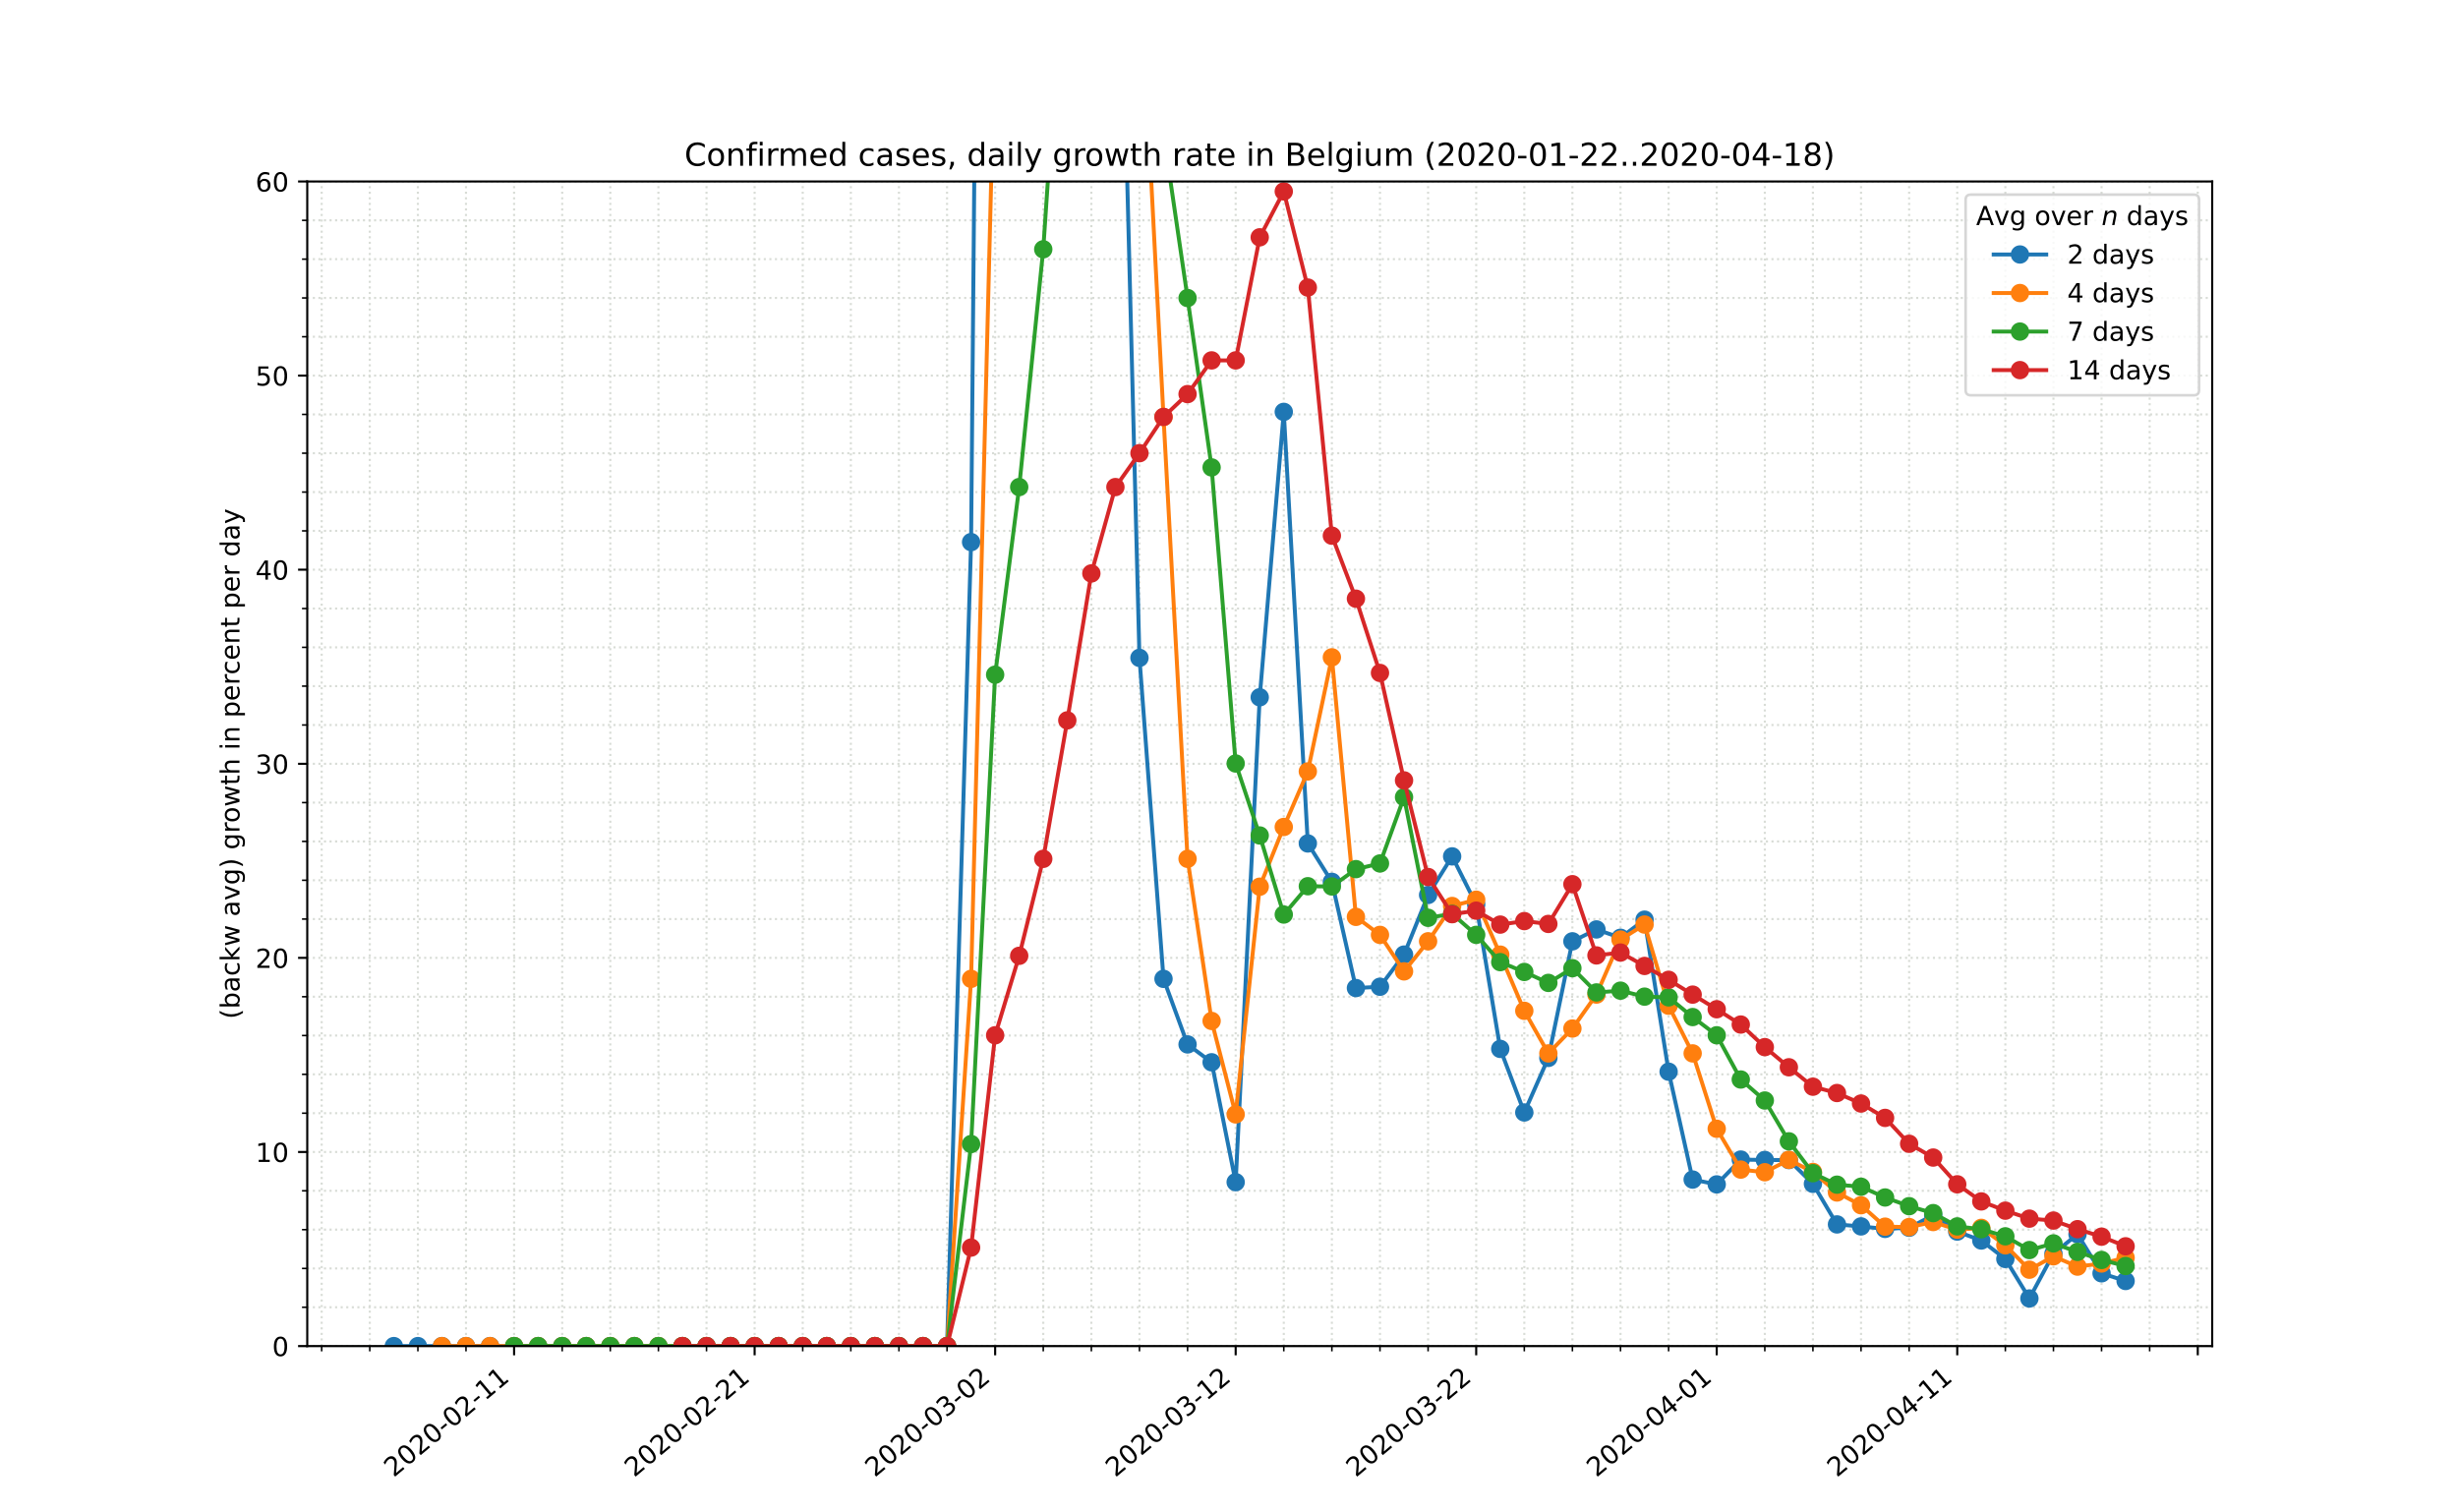 <?xml version="1.0" encoding="utf-8" standalone="no"?>
<!DOCTYPE svg PUBLIC "-//W3C//DTD SVG 1.1//EN"
  "http://www.w3.org/Graphics/SVG/1.1/DTD/svg11.dtd">
<!-- Created with matplotlib (https://matplotlib.org/) -->
<svg height="576pt" version="1.1" viewBox="0 0 936 576" width="936pt" xmlns="http://www.w3.org/2000/svg" xmlns:xlink="http://www.w3.org/1999/xlink">
 <defs>
  <style type="text/css">
*{stroke-linecap:butt;stroke-linejoin:round;}
  </style>
 </defs>
 <g id="figure_1">
  <g id="patch_1">
   <path d="M 0 576 
L 936 576 
L 936 0 
L 0 0 
z
" style="fill:#ffffff;"/>
  </g>
  <g id="axes_1">
   <g id="patch_2">
    <path d="M 117 512.64 
L 842.4 512.64 
L 842.4 69.12 
L 117 69.12 
z
" style="fill:#ffffff;"/>
   </g>
   <g id="matplotlib.axis_1">
    <g id="xtick_1">
     <g id="line2d_1">
      <path clip-path="url(#ped478a93cd)" d="M 195.768 512.64 
L 195.768 69.12 
" style="fill:none;stroke:#d8dcd6;stroke-dasharray:0.8,1.32;stroke-dashoffset:0;stroke-width:0.8;"/>
     </g>
     <g id="line2d_2">
      <defs>
       <path d="M 0 0 
L 0 3.5 
" id="mc0ab748c11" style="stroke:#000000;stroke-width:0.8;"/>
      </defs>
      <g>
       <use style="stroke:#000000;stroke-width:0.8;" x="195.768" xlink:href="#mc0ab748c11" y="512.64"/>
      </g>
     </g>
     <g id="text_1">
      <!-- 2020-02-11 -->
      <defs>
       <path d="M 19.188 8.297 
L 53.609 8.297 
L 53.609 0 
L 7.328 0 
L 7.328 8.297 
Q 12.938 14.109 22.625 23.891 
Q 32.328 33.688 34.812 36.531 
Q 39.547 41.844 41.422 45.531 
Q 43.312 49.219 43.312 52.781 
Q 43.312 58.594 39.234 62.25 
Q 35.156 65.922 28.609 65.922 
Q 23.969 65.922 18.812 64.312 
Q 13.672 62.703 7.812 59.422 
L 7.812 69.391 
Q 13.766 71.781 18.938 73 
Q 24.125 74.219 28.422 74.219 
Q 39.75 74.219 46.484 68.547 
Q 53.219 62.891 53.219 53.422 
Q 53.219 48.922 51.531 44.891 
Q 49.859 40.875 45.406 35.406 
Q 44.188 33.984 37.641 27.219 
Q 31.109 20.453 19.188 8.297 
z
" id="DejaVuSans-50"/>
       <path d="M 31.781 66.406 
Q 24.172 66.406 20.328 58.906 
Q 16.5 51.422 16.5 36.375 
Q 16.5 21.391 20.328 13.891 
Q 24.172 6.391 31.781 6.391 
Q 39.453 6.391 43.281 13.891 
Q 47.125 21.391 47.125 36.375 
Q 47.125 51.422 43.281 58.906 
Q 39.453 66.406 31.781 66.406 
z
M 31.781 74.219 
Q 44.047 74.219 50.516 64.516 
Q 56.984 54.828 56.984 36.375 
Q 56.984 17.969 50.516 8.266 
Q 44.047 -1.422 31.781 -1.422 
Q 19.531 -1.422 13.062 8.266 
Q 6.594 17.969 6.594 36.375 
Q 6.594 54.828 13.062 64.516 
Q 19.531 74.219 31.781 74.219 
z
" id="DejaVuSans-48"/>
       <path d="M 4.891 31.391 
L 31.203 31.391 
L 31.203 23.391 
L 4.891 23.391 
z
" id="DejaVuSans-45"/>
       <path d="M 12.406 8.297 
L 28.516 8.297 
L 28.516 63.922 
L 10.984 60.406 
L 10.984 69.391 
L 28.422 72.906 
L 38.281 72.906 
L 38.281 8.297 
L 54.391 8.297 
L 54.391 0 
L 12.406 0 
z
" id="DejaVuSans-49"/>
      </defs>
      <g transform="translate(149.912 562.817)rotate(-40)scale(0.1 -0.1)">
       <use xlink:href="#DejaVuSans-50"/>
       <use x="63.623" xlink:href="#DejaVuSans-48"/>
       <use x="127.246" xlink:href="#DejaVuSans-50"/>
       <use x="190.869" xlink:href="#DejaVuSans-48"/>
       <use x="254.492" xlink:href="#DejaVuSans-45"/>
       <use x="290.576" xlink:href="#DejaVuSans-48"/>
       <use x="354.199" xlink:href="#DejaVuSans-50"/>
       <use x="417.822" xlink:href="#DejaVuSans-45"/>
       <use x="453.906" xlink:href="#DejaVuSans-49"/>
       <use x="517.529" xlink:href="#DejaVuSans-49"/>
      </g>
     </g>
    </g>
    <g id="xtick_2">
     <g id="line2d_3">
      <path clip-path="url(#ped478a93cd)" d="M 287.359 512.64 
L 287.359 69.12 
" style="fill:none;stroke:#d8dcd6;stroke-dasharray:0.8,1.32;stroke-dashoffset:0;stroke-width:0.8;"/>
     </g>
     <g id="line2d_4">
      <g>
       <use style="stroke:#000000;stroke-width:0.8;" x="287.359" xlink:href="#mc0ab748c11" y="512.64"/>
      </g>
     </g>
     <g id="text_2">
      <!-- 2020-02-21 -->
      <g transform="translate(241.503 562.817)rotate(-40)scale(0.1 -0.1)">
       <use xlink:href="#DejaVuSans-50"/>
       <use x="63.623" xlink:href="#DejaVuSans-48"/>
       <use x="127.246" xlink:href="#DejaVuSans-50"/>
       <use x="190.869" xlink:href="#DejaVuSans-48"/>
       <use x="254.492" xlink:href="#DejaVuSans-45"/>
       <use x="290.576" xlink:href="#DejaVuSans-48"/>
       <use x="354.199" xlink:href="#DejaVuSans-50"/>
       <use x="417.822" xlink:href="#DejaVuSans-45"/>
       <use x="453.906" xlink:href="#DejaVuSans-50"/>
       <use x="517.529" xlink:href="#DejaVuSans-49"/>
      </g>
     </g>
    </g>
    <g id="xtick_3">
     <g id="line2d_5">
      <path clip-path="url(#ped478a93cd)" d="M 378.95 512.64 
L 378.95 69.12 
" style="fill:none;stroke:#d8dcd6;stroke-dasharray:0.8,1.32;stroke-dashoffset:0;stroke-width:0.8;"/>
     </g>
     <g id="line2d_6">
      <g>
       <use style="stroke:#000000;stroke-width:0.8;" x="378.95" xlink:href="#mc0ab748c11" y="512.64"/>
      </g>
     </g>
     <g id="text_3">
      <!-- 2020-03-02 -->
      <defs>
       <path d="M 40.578 39.312 
Q 47.656 37.797 51.625 33 
Q 55.609 28.219 55.609 21.188 
Q 55.609 10.406 48.188 4.484 
Q 40.766 -1.422 27.094 -1.422 
Q 22.516 -1.422 17.656 -0.516 
Q 12.797 0.391 7.625 2.203 
L 7.625 11.719 
Q 11.719 9.328 16.594 8.109 
Q 21.484 6.891 26.812 6.891 
Q 36.078 6.891 40.938 10.547 
Q 45.797 14.203 45.797 21.188 
Q 45.797 27.641 41.281 31.266 
Q 36.766 34.906 28.719 34.906 
L 20.219 34.906 
L 20.219 43.016 
L 29.109 43.016 
Q 36.375 43.016 40.234 45.922 
Q 44.094 48.828 44.094 54.297 
Q 44.094 59.906 40.109 62.906 
Q 36.141 65.922 28.719 65.922 
Q 24.656 65.922 20.016 65.031 
Q 15.375 64.156 9.812 62.312 
L 9.812 71.094 
Q 15.438 72.656 20.344 73.438 
Q 25.25 74.219 29.594 74.219 
Q 40.828 74.219 47.359 69.109 
Q 53.906 64.016 53.906 55.328 
Q 53.906 49.266 50.438 45.094 
Q 46.969 40.922 40.578 39.312 
z
" id="DejaVuSans-51"/>
      </defs>
      <g transform="translate(333.094 562.817)rotate(-40)scale(0.1 -0.1)">
       <use xlink:href="#DejaVuSans-50"/>
       <use x="63.623" xlink:href="#DejaVuSans-48"/>
       <use x="127.246" xlink:href="#DejaVuSans-50"/>
       <use x="190.869" xlink:href="#DejaVuSans-48"/>
       <use x="254.492" xlink:href="#DejaVuSans-45"/>
       <use x="290.576" xlink:href="#DejaVuSans-48"/>
       <use x="354.199" xlink:href="#DejaVuSans-51"/>
       <use x="417.822" xlink:href="#DejaVuSans-45"/>
       <use x="453.906" xlink:href="#DejaVuSans-48"/>
       <use x="517.529" xlink:href="#DejaVuSans-50"/>
      </g>
     </g>
    </g>
    <g id="xtick_4">
     <g id="line2d_7">
      <path clip-path="url(#ped478a93cd)" d="M 470.541 512.64 
L 470.541 69.12 
" style="fill:none;stroke:#d8dcd6;stroke-dasharray:0.8,1.32;stroke-dashoffset:0;stroke-width:0.8;"/>
     </g>
     <g id="line2d_8">
      <g>
       <use style="stroke:#000000;stroke-width:0.8;" x="470.541" xlink:href="#mc0ab748c11" y="512.64"/>
      </g>
     </g>
     <g id="text_4">
      <!-- 2020-03-12 -->
      <g transform="translate(424.685 562.817)rotate(-40)scale(0.1 -0.1)">
       <use xlink:href="#DejaVuSans-50"/>
       <use x="63.623" xlink:href="#DejaVuSans-48"/>
       <use x="127.246" xlink:href="#DejaVuSans-50"/>
       <use x="190.869" xlink:href="#DejaVuSans-48"/>
       <use x="254.492" xlink:href="#DejaVuSans-45"/>
       <use x="290.576" xlink:href="#DejaVuSans-48"/>
       <use x="354.199" xlink:href="#DejaVuSans-51"/>
       <use x="417.822" xlink:href="#DejaVuSans-45"/>
       <use x="453.906" xlink:href="#DejaVuSans-49"/>
       <use x="517.529" xlink:href="#DejaVuSans-50"/>
      </g>
     </g>
    </g>
    <g id="xtick_5">
     <g id="line2d_9">
      <path clip-path="url(#ped478a93cd)" d="M 562.132 512.64 
L 562.132 69.12 
" style="fill:none;stroke:#d8dcd6;stroke-dasharray:0.8,1.32;stroke-dashoffset:0;stroke-width:0.8;"/>
     </g>
     <g id="line2d_10">
      <g>
       <use style="stroke:#000000;stroke-width:0.8;" x="562.132" xlink:href="#mc0ab748c11" y="512.64"/>
      </g>
     </g>
     <g id="text_5">
      <!-- 2020-03-22 -->
      <g transform="translate(516.276 562.817)rotate(-40)scale(0.1 -0.1)">
       <use xlink:href="#DejaVuSans-50"/>
       <use x="63.623" xlink:href="#DejaVuSans-48"/>
       <use x="127.246" xlink:href="#DejaVuSans-50"/>
       <use x="190.869" xlink:href="#DejaVuSans-48"/>
       <use x="254.492" xlink:href="#DejaVuSans-45"/>
       <use x="290.576" xlink:href="#DejaVuSans-48"/>
       <use x="354.199" xlink:href="#DejaVuSans-51"/>
       <use x="417.822" xlink:href="#DejaVuSans-45"/>
       <use x="453.906" xlink:href="#DejaVuSans-50"/>
       <use x="517.529" xlink:href="#DejaVuSans-50"/>
      </g>
     </g>
    </g>
    <g id="xtick_6">
     <g id="line2d_11">
      <path clip-path="url(#ped478a93cd)" d="M 653.723 512.64 
L 653.723 69.12 
" style="fill:none;stroke:#d8dcd6;stroke-dasharray:0.8,1.32;stroke-dashoffset:0;stroke-width:0.8;"/>
     </g>
     <g id="line2d_12">
      <g>
       <use style="stroke:#000000;stroke-width:0.8;" x="653.723" xlink:href="#mc0ab748c11" y="512.64"/>
      </g>
     </g>
     <g id="text_6">
      <!-- 2020-04-01 -->
      <defs>
       <path d="M 37.797 64.312 
L 12.891 25.391 
L 37.797 25.391 
z
M 35.203 72.906 
L 47.609 72.906 
L 47.609 25.391 
L 58.016 25.391 
L 58.016 17.188 
L 47.609 17.188 
L 47.609 0 
L 37.797 0 
L 37.797 17.188 
L 4.891 17.188 
L 4.891 26.703 
z
" id="DejaVuSans-52"/>
      </defs>
      <g transform="translate(607.867 562.817)rotate(-40)scale(0.1 -0.1)">
       <use xlink:href="#DejaVuSans-50"/>
       <use x="63.623" xlink:href="#DejaVuSans-48"/>
       <use x="127.246" xlink:href="#DejaVuSans-50"/>
       <use x="190.869" xlink:href="#DejaVuSans-48"/>
       <use x="254.492" xlink:href="#DejaVuSans-45"/>
       <use x="290.576" xlink:href="#DejaVuSans-48"/>
       <use x="354.199" xlink:href="#DejaVuSans-52"/>
       <use x="417.822" xlink:href="#DejaVuSans-45"/>
       <use x="453.906" xlink:href="#DejaVuSans-48"/>
       <use x="517.529" xlink:href="#DejaVuSans-49"/>
      </g>
     </g>
    </g>
    <g id="xtick_7">
     <g id="line2d_13">
      <path clip-path="url(#ped478a93cd)" d="M 745.314 512.64 
L 745.314 69.12 
" style="fill:none;stroke:#d8dcd6;stroke-dasharray:0.8,1.32;stroke-dashoffset:0;stroke-width:0.8;"/>
     </g>
     <g id="line2d_14">
      <g>
       <use style="stroke:#000000;stroke-width:0.8;" x="745.314" xlink:href="#mc0ab748c11" y="512.64"/>
      </g>
     </g>
     <g id="text_7">
      <!-- 2020-04-11 -->
      <g transform="translate(699.458 562.817)rotate(-40)scale(0.1 -0.1)">
       <use xlink:href="#DejaVuSans-50"/>
       <use x="63.623" xlink:href="#DejaVuSans-48"/>
       <use x="127.246" xlink:href="#DejaVuSans-50"/>
       <use x="190.869" xlink:href="#DejaVuSans-48"/>
       <use x="254.492" xlink:href="#DejaVuSans-45"/>
       <use x="290.576" xlink:href="#DejaVuSans-48"/>
       <use x="354.199" xlink:href="#DejaVuSans-52"/>
       <use x="417.822" xlink:href="#DejaVuSans-45"/>
       <use x="453.906" xlink:href="#DejaVuSans-49"/>
       <use x="517.529" xlink:href="#DejaVuSans-49"/>
      </g>
     </g>
    </g>
    <g id="xtick_8">
     <g id="line2d_15">
      <path clip-path="url(#ped478a93cd)" d="M 836.905 512.64 
L 836.905 69.12 
" style="fill:none;stroke:#d8dcd6;stroke-dasharray:0.8,1.32;stroke-dashoffset:0;stroke-width:0.8;"/>
     </g>
     <g id="line2d_16">
      <g>
       <use style="stroke:#000000;stroke-width:0.8;" x="836.905" xlink:href="#mc0ab748c11" y="512.64"/>
      </g>
     </g>
    </g>
    <g id="xtick_9">
     <g id="line2d_17">
      <path clip-path="url(#ped478a93cd)" d="M 122.495 512.64 
L 122.495 69.12 
" style="fill:none;stroke:#d8dcd6;stroke-dasharray:0.8,1.32;stroke-dashoffset:0;stroke-width:0.8;"/>
     </g>
     <g id="line2d_18">
      <defs>
       <path d="M 0 0 
L 0 2 
" id="m33647348ee" style="stroke:#000000;stroke-width:0.6;"/>
      </defs>
      <g>
       <use style="stroke:#000000;stroke-width:0.6;" x="122.495" xlink:href="#m33647348ee" y="512.64"/>
      </g>
     </g>
    </g>
    <g id="xtick_10">
     <g id="line2d_19">
      <path clip-path="url(#ped478a93cd)" d="M 140.814 512.64 
L 140.814 69.12 
" style="fill:none;stroke:#d8dcd6;stroke-dasharray:0.8,1.32;stroke-dashoffset:0;stroke-width:0.8;"/>
     </g>
     <g id="line2d_20">
      <g>
       <use style="stroke:#000000;stroke-width:0.6;" x="140.814" xlink:href="#m33647348ee" y="512.64"/>
      </g>
     </g>
    </g>
    <g id="xtick_11">
     <g id="line2d_21">
      <path clip-path="url(#ped478a93cd)" d="M 159.132 512.64 
L 159.132 69.12 
" style="fill:none;stroke:#d8dcd6;stroke-dasharray:0.8,1.32;stroke-dashoffset:0;stroke-width:0.8;"/>
     </g>
     <g id="line2d_22">
      <g>
       <use style="stroke:#000000;stroke-width:0.6;" x="159.132" xlink:href="#m33647348ee" y="512.64"/>
      </g>
     </g>
    </g>
    <g id="xtick_12">
     <g id="line2d_23">
      <path clip-path="url(#ped478a93cd)" d="M 177.45 512.64 
L 177.45 69.12 
" style="fill:none;stroke:#d8dcd6;stroke-dasharray:0.8,1.32;stroke-dashoffset:0;stroke-width:0.8;"/>
     </g>
     <g id="line2d_24">
      <g>
       <use style="stroke:#000000;stroke-width:0.6;" x="177.45" xlink:href="#m33647348ee" y="512.64"/>
      </g>
     </g>
    </g>
    <g id="xtick_13">
     <g id="line2d_25">
      <path clip-path="url(#ped478a93cd)" d="M 214.086 512.64 
L 214.086 69.12 
" style="fill:none;stroke:#d8dcd6;stroke-dasharray:0.8,1.32;stroke-dashoffset:0;stroke-width:0.8;"/>
     </g>
     <g id="line2d_26">
      <g>
       <use style="stroke:#000000;stroke-width:0.6;" x="214.086" xlink:href="#m33647348ee" y="512.64"/>
      </g>
     </g>
    </g>
    <g id="xtick_14">
     <g id="line2d_27">
      <path clip-path="url(#ped478a93cd)" d="M 232.405 512.64 
L 232.405 69.12 
" style="fill:none;stroke:#d8dcd6;stroke-dasharray:0.8,1.32;stroke-dashoffset:0;stroke-width:0.8;"/>
     </g>
     <g id="line2d_28">
      <g>
       <use style="stroke:#000000;stroke-width:0.6;" x="232.405" xlink:href="#m33647348ee" y="512.64"/>
      </g>
     </g>
    </g>
    <g id="xtick_15">
     <g id="line2d_29">
      <path clip-path="url(#ped478a93cd)" d="M 250.723 512.64 
L 250.723 69.12 
" style="fill:none;stroke:#d8dcd6;stroke-dasharray:0.8,1.32;stroke-dashoffset:0;stroke-width:0.8;"/>
     </g>
     <g id="line2d_30">
      <g>
       <use style="stroke:#000000;stroke-width:0.6;" x="250.723" xlink:href="#m33647348ee" y="512.64"/>
      </g>
     </g>
    </g>
    <g id="xtick_16">
     <g id="line2d_31">
      <path clip-path="url(#ped478a93cd)" d="M 269.041 512.64 
L 269.041 69.12 
" style="fill:none;stroke:#d8dcd6;stroke-dasharray:0.8,1.32;stroke-dashoffset:0;stroke-width:0.8;"/>
     </g>
     <g id="line2d_32">
      <g>
       <use style="stroke:#000000;stroke-width:0.6;" x="269.041" xlink:href="#m33647348ee" y="512.64"/>
      </g>
     </g>
    </g>
    <g id="xtick_17">
     <g id="line2d_33">
      <path clip-path="url(#ped478a93cd)" d="M 305.677 512.64 
L 305.677 69.12 
" style="fill:none;stroke:#d8dcd6;stroke-dasharray:0.8,1.32;stroke-dashoffset:0;stroke-width:0.8;"/>
     </g>
     <g id="line2d_34">
      <g>
       <use style="stroke:#000000;stroke-width:0.6;" x="305.677" xlink:href="#m33647348ee" y="512.64"/>
      </g>
     </g>
    </g>
    <g id="xtick_18">
     <g id="line2d_35">
      <path clip-path="url(#ped478a93cd)" d="M 323.995 512.64 
L 323.995 69.12 
" style="fill:none;stroke:#d8dcd6;stroke-dasharray:0.8,1.32;stroke-dashoffset:0;stroke-width:0.8;"/>
     </g>
     <g id="line2d_36">
      <g>
       <use style="stroke:#000000;stroke-width:0.6;" x="323.995" xlink:href="#m33647348ee" y="512.64"/>
      </g>
     </g>
    </g>
    <g id="xtick_19">
     <g id="line2d_37">
      <path clip-path="url(#ped478a93cd)" d="M 342.314 512.64 
L 342.314 69.12 
" style="fill:none;stroke:#d8dcd6;stroke-dasharray:0.8,1.32;stroke-dashoffset:0;stroke-width:0.8;"/>
     </g>
     <g id="line2d_38">
      <g>
       <use style="stroke:#000000;stroke-width:0.6;" x="342.314" xlink:href="#m33647348ee" y="512.64"/>
      </g>
     </g>
    </g>
    <g id="xtick_20">
     <g id="line2d_39">
      <path clip-path="url(#ped478a93cd)" d="M 360.632 512.64 
L 360.632 69.12 
" style="fill:none;stroke:#d8dcd6;stroke-dasharray:0.8,1.32;stroke-dashoffset:0;stroke-width:0.8;"/>
     </g>
     <g id="line2d_40">
      <g>
       <use style="stroke:#000000;stroke-width:0.6;" x="360.632" xlink:href="#m33647348ee" y="512.64"/>
      </g>
     </g>
    </g>
    <g id="xtick_21">
     <g id="line2d_41">
      <path clip-path="url(#ped478a93cd)" d="M 397.268 512.64 
L 397.268 69.12 
" style="fill:none;stroke:#d8dcd6;stroke-dasharray:0.8,1.32;stroke-dashoffset:0;stroke-width:0.8;"/>
     </g>
     <g id="line2d_42">
      <g>
       <use style="stroke:#000000;stroke-width:0.6;" x="397.268" xlink:href="#m33647348ee" y="512.64"/>
      </g>
     </g>
    </g>
    <g id="xtick_22">
     <g id="line2d_43">
      <path clip-path="url(#ped478a93cd)" d="M 415.586 512.64 
L 415.586 69.12 
" style="fill:none;stroke:#d8dcd6;stroke-dasharray:0.8,1.32;stroke-dashoffset:0;stroke-width:0.8;"/>
     </g>
     <g id="line2d_44">
      <g>
       <use style="stroke:#000000;stroke-width:0.6;" x="415.586" xlink:href="#m33647348ee" y="512.64"/>
      </g>
     </g>
    </g>
    <g id="xtick_23">
     <g id="line2d_45">
      <path clip-path="url(#ped478a93cd)" d="M 433.905 512.64 
L 433.905 69.12 
" style="fill:none;stroke:#d8dcd6;stroke-dasharray:0.8,1.32;stroke-dashoffset:0;stroke-width:0.8;"/>
     </g>
     <g id="line2d_46">
      <g>
       <use style="stroke:#000000;stroke-width:0.6;" x="433.905" xlink:href="#m33647348ee" y="512.64"/>
      </g>
     </g>
    </g>
    <g id="xtick_24">
     <g id="line2d_47">
      <path clip-path="url(#ped478a93cd)" d="M 452.223 512.64 
L 452.223 69.12 
" style="fill:none;stroke:#d8dcd6;stroke-dasharray:0.8,1.32;stroke-dashoffset:0;stroke-width:0.8;"/>
     </g>
     <g id="line2d_48">
      <g>
       <use style="stroke:#000000;stroke-width:0.6;" x="452.223" xlink:href="#m33647348ee" y="512.64"/>
      </g>
     </g>
    </g>
    <g id="xtick_25">
     <g id="line2d_49">
      <path clip-path="url(#ped478a93cd)" d="M 488.859 512.64 
L 488.859 69.12 
" style="fill:none;stroke:#d8dcd6;stroke-dasharray:0.8,1.32;stroke-dashoffset:0;stroke-width:0.8;"/>
     </g>
     <g id="line2d_50">
      <g>
       <use style="stroke:#000000;stroke-width:0.6;" x="488.859" xlink:href="#m33647348ee" y="512.64"/>
      </g>
     </g>
    </g>
    <g id="xtick_26">
     <g id="line2d_51">
      <path clip-path="url(#ped478a93cd)" d="M 507.177 512.64 
L 507.177 69.12 
" style="fill:none;stroke:#d8dcd6;stroke-dasharray:0.8,1.32;stroke-dashoffset:0;stroke-width:0.8;"/>
     </g>
     <g id="line2d_52">
      <g>
       <use style="stroke:#000000;stroke-width:0.6;" x="507.177" xlink:href="#m33647348ee" y="512.64"/>
      </g>
     </g>
    </g>
    <g id="xtick_27">
     <g id="line2d_53">
      <path clip-path="url(#ped478a93cd)" d="M 525.495 512.64 
L 525.495 69.12 
" style="fill:none;stroke:#d8dcd6;stroke-dasharray:0.8,1.32;stroke-dashoffset:0;stroke-width:0.8;"/>
     </g>
     <g id="line2d_54">
      <g>
       <use style="stroke:#000000;stroke-width:0.6;" x="525.495" xlink:href="#m33647348ee" y="512.64"/>
      </g>
     </g>
    </g>
    <g id="xtick_28">
     <g id="line2d_55">
      <path clip-path="url(#ped478a93cd)" d="M 543.814 512.64 
L 543.814 69.12 
" style="fill:none;stroke:#d8dcd6;stroke-dasharray:0.8,1.32;stroke-dashoffset:0;stroke-width:0.8;"/>
     </g>
     <g id="line2d_56">
      <g>
       <use style="stroke:#000000;stroke-width:0.6;" x="543.814" xlink:href="#m33647348ee" y="512.64"/>
      </g>
     </g>
    </g>
    <g id="xtick_29">
     <g id="line2d_57">
      <path clip-path="url(#ped478a93cd)" d="M 580.45 512.64 
L 580.45 69.12 
" style="fill:none;stroke:#d8dcd6;stroke-dasharray:0.8,1.32;stroke-dashoffset:0;stroke-width:0.8;"/>
     </g>
     <g id="line2d_58">
      <g>
       <use style="stroke:#000000;stroke-width:0.6;" x="580.45" xlink:href="#m33647348ee" y="512.64"/>
      </g>
     </g>
    </g>
    <g id="xtick_30">
     <g id="line2d_59">
      <path clip-path="url(#ped478a93cd)" d="M 598.768 512.64 
L 598.768 69.12 
" style="fill:none;stroke:#d8dcd6;stroke-dasharray:0.8,1.32;stroke-dashoffset:0;stroke-width:0.8;"/>
     </g>
     <g id="line2d_60">
      <g>
       <use style="stroke:#000000;stroke-width:0.6;" x="598.768" xlink:href="#m33647348ee" y="512.64"/>
      </g>
     </g>
    </g>
    <g id="xtick_31">
     <g id="line2d_61">
      <path clip-path="url(#ped478a93cd)" d="M 617.086 512.64 
L 617.086 69.12 
" style="fill:none;stroke:#d8dcd6;stroke-dasharray:0.8,1.32;stroke-dashoffset:0;stroke-width:0.8;"/>
     </g>
     <g id="line2d_62">
      <g>
       <use style="stroke:#000000;stroke-width:0.6;" x="617.086" xlink:href="#m33647348ee" y="512.64"/>
      </g>
     </g>
    </g>
    <g id="xtick_32">
     <g id="line2d_63">
      <path clip-path="url(#ped478a93cd)" d="M 635.405 512.64 
L 635.405 69.12 
" style="fill:none;stroke:#d8dcd6;stroke-dasharray:0.8,1.32;stroke-dashoffset:0;stroke-width:0.8;"/>
     </g>
     <g id="line2d_64">
      <g>
       <use style="stroke:#000000;stroke-width:0.6;" x="635.405" xlink:href="#m33647348ee" y="512.64"/>
      </g>
     </g>
    </g>
    <g id="xtick_33">
     <g id="line2d_65">
      <path clip-path="url(#ped478a93cd)" d="M 672.041 512.64 
L 672.041 69.12 
" style="fill:none;stroke:#d8dcd6;stroke-dasharray:0.8,1.32;stroke-dashoffset:0;stroke-width:0.8;"/>
     </g>
     <g id="line2d_66">
      <g>
       <use style="stroke:#000000;stroke-width:0.6;" x="672.041" xlink:href="#m33647348ee" y="512.64"/>
      </g>
     </g>
    </g>
    <g id="xtick_34">
     <g id="line2d_67">
      <path clip-path="url(#ped478a93cd)" d="M 690.359 512.64 
L 690.359 69.12 
" style="fill:none;stroke:#d8dcd6;stroke-dasharray:0.8,1.32;stroke-dashoffset:0;stroke-width:0.8;"/>
     </g>
     <g id="line2d_68">
      <g>
       <use style="stroke:#000000;stroke-width:0.6;" x="690.359" xlink:href="#m33647348ee" y="512.64"/>
      </g>
     </g>
    </g>
    <g id="xtick_35">
     <g id="line2d_69">
      <path clip-path="url(#ped478a93cd)" d="M 708.677 512.64 
L 708.677 69.12 
" style="fill:none;stroke:#d8dcd6;stroke-dasharray:0.8,1.32;stroke-dashoffset:0;stroke-width:0.8;"/>
     </g>
     <g id="line2d_70">
      <g>
       <use style="stroke:#000000;stroke-width:0.6;" x="708.677" xlink:href="#m33647348ee" y="512.64"/>
      </g>
     </g>
    </g>
    <g id="xtick_36">
     <g id="line2d_71">
      <path clip-path="url(#ped478a93cd)" d="M 726.995 512.64 
L 726.995 69.12 
" style="fill:none;stroke:#d8dcd6;stroke-dasharray:0.8,1.32;stroke-dashoffset:0;stroke-width:0.8;"/>
     </g>
     <g id="line2d_72">
      <g>
       <use style="stroke:#000000;stroke-width:0.6;" x="726.995" xlink:href="#m33647348ee" y="512.64"/>
      </g>
     </g>
    </g>
    <g id="xtick_37">
     <g id="line2d_73">
      <path clip-path="url(#ped478a93cd)" d="M 763.632 512.64 
L 763.632 69.12 
" style="fill:none;stroke:#d8dcd6;stroke-dasharray:0.8,1.32;stroke-dashoffset:0;stroke-width:0.8;"/>
     </g>
     <g id="line2d_74">
      <g>
       <use style="stroke:#000000;stroke-width:0.6;" x="763.632" xlink:href="#m33647348ee" y="512.64"/>
      </g>
     </g>
    </g>
    <g id="xtick_38">
     <g id="line2d_75">
      <path clip-path="url(#ped478a93cd)" d="M 781.95 512.64 
L 781.95 69.12 
" style="fill:none;stroke:#d8dcd6;stroke-dasharray:0.8,1.32;stroke-dashoffset:0;stroke-width:0.8;"/>
     </g>
     <g id="line2d_76">
      <g>
       <use style="stroke:#000000;stroke-width:0.6;" x="781.95" xlink:href="#m33647348ee" y="512.64"/>
      </g>
     </g>
    </g>
    <g id="xtick_39">
     <g id="line2d_77">
      <path clip-path="url(#ped478a93cd)" d="M 800.268 512.64 
L 800.268 69.12 
" style="fill:none;stroke:#d8dcd6;stroke-dasharray:0.8,1.32;stroke-dashoffset:0;stroke-width:0.8;"/>
     </g>
     <g id="line2d_78">
      <g>
       <use style="stroke:#000000;stroke-width:0.6;" x="800.268" xlink:href="#m33647348ee" y="512.64"/>
      </g>
     </g>
    </g>
    <g id="xtick_40">
     <g id="line2d_79">
      <path clip-path="url(#ped478a93cd)" d="M 818.586 512.64 
L 818.586 69.12 
" style="fill:none;stroke:#d8dcd6;stroke-dasharray:0.8,1.32;stroke-dashoffset:0;stroke-width:0.8;"/>
     </g>
     <g id="line2d_80">
      <g>
       <use style="stroke:#000000;stroke-width:0.6;" x="818.586" xlink:href="#m33647348ee" y="512.64"/>
      </g>
     </g>
    </g>
   </g>
   <g id="matplotlib.axis_2">
    <g id="ytick_1">
     <g id="line2d_81">
      <path clip-path="url(#ped478a93cd)" d="M 117 512.64 
L 842.4 512.64 
" style="fill:none;stroke:#d8dcd6;stroke-dasharray:0.8,1.32;stroke-dashoffset:0;stroke-width:0.8;"/>
     </g>
     <g id="line2d_82">
      <defs>
       <path d="M 0 0 
L -3.5 0 
" id="m12a29ec2b3" style="stroke:#000000;stroke-width:0.8;"/>
      </defs>
      <g>
       <use style="stroke:#000000;stroke-width:0.8;" x="117" xlink:href="#m12a29ec2b3" y="512.64"/>
      </g>
     </g>
     <g id="text_8">
      <!-- 0 -->
      <g transform="translate(103.638 516.439)scale(0.1 -0.1)">
       <use xlink:href="#DejaVuSans-48"/>
      </g>
     </g>
    </g>
    <g id="ytick_2">
     <g id="line2d_83">
      <path clip-path="url(#ped478a93cd)" d="M 117 438.72 
L 842.4 438.72 
" style="fill:none;stroke:#d8dcd6;stroke-dasharray:0.8,1.32;stroke-dashoffset:0;stroke-width:0.8;"/>
     </g>
     <g id="line2d_84">
      <g>
       <use style="stroke:#000000;stroke-width:0.8;" x="117" xlink:href="#m12a29ec2b3" y="438.72"/>
      </g>
     </g>
     <g id="text_9">
      <!-- 10 -->
      <g transform="translate(97.275 442.519)scale(0.1 -0.1)">
       <use xlink:href="#DejaVuSans-49"/>
       <use x="63.623" xlink:href="#DejaVuSans-48"/>
      </g>
     </g>
    </g>
    <g id="ytick_3">
     <g id="line2d_85">
      <path clip-path="url(#ped478a93cd)" d="M 117 364.8 
L 842.4 364.8 
" style="fill:none;stroke:#d8dcd6;stroke-dasharray:0.8,1.32;stroke-dashoffset:0;stroke-width:0.8;"/>
     </g>
     <g id="line2d_86">
      <g>
       <use style="stroke:#000000;stroke-width:0.8;" x="117" xlink:href="#m12a29ec2b3" y="364.8"/>
      </g>
     </g>
     <g id="text_10">
      <!-- 20 -->
      <g transform="translate(97.275 368.599)scale(0.1 -0.1)">
       <use xlink:href="#DejaVuSans-50"/>
       <use x="63.623" xlink:href="#DejaVuSans-48"/>
      </g>
     </g>
    </g>
    <g id="ytick_4">
     <g id="line2d_87">
      <path clip-path="url(#ped478a93cd)" d="M 117 290.88 
L 842.4 290.88 
" style="fill:none;stroke:#d8dcd6;stroke-dasharray:0.8,1.32;stroke-dashoffset:0;stroke-width:0.8;"/>
     </g>
     <g id="line2d_88">
      <g>
       <use style="stroke:#000000;stroke-width:0.8;" x="117" xlink:href="#m12a29ec2b3" y="290.88"/>
      </g>
     </g>
     <g id="text_11">
      <!-- 30 -->
      <g transform="translate(97.275 294.679)scale(0.1 -0.1)">
       <use xlink:href="#DejaVuSans-51"/>
       <use x="63.623" xlink:href="#DejaVuSans-48"/>
      </g>
     </g>
    </g>
    <g id="ytick_5">
     <g id="line2d_89">
      <path clip-path="url(#ped478a93cd)" d="M 117 216.96 
L 842.4 216.96 
" style="fill:none;stroke:#d8dcd6;stroke-dasharray:0.8,1.32;stroke-dashoffset:0;stroke-width:0.8;"/>
     </g>
     <g id="line2d_90">
      <g>
       <use style="stroke:#000000;stroke-width:0.8;" x="117" xlink:href="#m12a29ec2b3" y="216.96"/>
      </g>
     </g>
     <g id="text_12">
      <!-- 40 -->
      <g transform="translate(97.275 220.759)scale(0.1 -0.1)">
       <use xlink:href="#DejaVuSans-52"/>
       <use x="63.623" xlink:href="#DejaVuSans-48"/>
      </g>
     </g>
    </g>
    <g id="ytick_6">
     <g id="line2d_91">
      <path clip-path="url(#ped478a93cd)" d="M 117 143.04 
L 842.4 143.04 
" style="fill:none;stroke:#d8dcd6;stroke-dasharray:0.8,1.32;stroke-dashoffset:0;stroke-width:0.8;"/>
     </g>
     <g id="line2d_92">
      <g>
       <use style="stroke:#000000;stroke-width:0.8;" x="117" xlink:href="#m12a29ec2b3" y="143.04"/>
      </g>
     </g>
     <g id="text_13">
      <!-- 50 -->
      <defs>
       <path d="M 10.797 72.906 
L 49.516 72.906 
L 49.516 64.594 
L 19.828 64.594 
L 19.828 46.734 
Q 21.969 47.469 24.109 47.828 
Q 26.266 48.188 28.422 48.188 
Q 40.625 48.188 47.75 41.5 
Q 54.891 34.812 54.891 23.391 
Q 54.891 11.625 47.562 5.094 
Q 40.234 -1.422 26.906 -1.422 
Q 22.312 -1.422 17.547 -0.641 
Q 12.797 0.141 7.719 1.703 
L 7.719 11.625 
Q 12.109 9.234 16.797 8.062 
Q 21.484 6.891 26.703 6.891 
Q 35.156 6.891 40.078 11.328 
Q 45.016 15.766 45.016 23.391 
Q 45.016 31 40.078 35.438 
Q 35.156 39.891 26.703 39.891 
Q 22.75 39.891 18.812 39.016 
Q 14.891 38.141 10.797 36.281 
z
" id="DejaVuSans-53"/>
      </defs>
      <g transform="translate(97.275 146.839)scale(0.1 -0.1)">
       <use xlink:href="#DejaVuSans-53"/>
       <use x="63.623" xlink:href="#DejaVuSans-48"/>
      </g>
     </g>
    </g>
    <g id="ytick_7">
     <g id="line2d_93">
      <path clip-path="url(#ped478a93cd)" d="M 117 69.12 
L 842.4 69.12 
" style="fill:none;stroke:#d8dcd6;stroke-dasharray:0.8,1.32;stroke-dashoffset:0;stroke-width:0.8;"/>
     </g>
     <g id="line2d_94">
      <g>
       <use style="stroke:#000000;stroke-width:0.8;" x="117" xlink:href="#m12a29ec2b3" y="69.12"/>
      </g>
     </g>
     <g id="text_14">
      <!-- 60 -->
      <defs>
       <path d="M 33.016 40.375 
Q 26.375 40.375 22.484 35.828 
Q 18.609 31.297 18.609 23.391 
Q 18.609 15.531 22.484 10.953 
Q 26.375 6.391 33.016 6.391 
Q 39.656 6.391 43.531 10.953 
Q 47.406 15.531 47.406 23.391 
Q 47.406 31.297 43.531 35.828 
Q 39.656 40.375 33.016 40.375 
z
M 52.594 71.297 
L 52.594 62.312 
Q 48.875 64.062 45.094 64.984 
Q 41.312 65.922 37.594 65.922 
Q 27.828 65.922 22.672 59.328 
Q 17.531 52.734 16.797 39.406 
Q 19.672 43.656 24.016 45.922 
Q 28.375 48.188 33.594 48.188 
Q 44.578 48.188 50.953 41.516 
Q 57.328 34.859 57.328 23.391 
Q 57.328 12.156 50.688 5.359 
Q 44.047 -1.422 33.016 -1.422 
Q 20.359 -1.422 13.672 8.266 
Q 6.984 17.969 6.984 36.375 
Q 6.984 53.656 15.188 63.938 
Q 23.391 74.219 37.203 74.219 
Q 40.922 74.219 44.703 73.484 
Q 48.484 72.75 52.594 71.297 
z
" id="DejaVuSans-54"/>
      </defs>
      <g transform="translate(97.275 72.919)scale(0.1 -0.1)">
       <use xlink:href="#DejaVuSans-54"/>
       <use x="63.623" xlink:href="#DejaVuSans-48"/>
      </g>
     </g>
    </g>
    <g id="ytick_8">
     <g id="line2d_95">
      <path clip-path="url(#ped478a93cd)" d="M 117 497.856 
L 842.4 497.856 
" style="fill:none;stroke:#d8dcd6;stroke-dasharray:0.8,1.32;stroke-dashoffset:0;stroke-width:0.8;"/>
     </g>
     <g id="line2d_96">
      <defs>
       <path d="M 0 0 
L -2 0 
" id="me540555ebb" style="stroke:#000000;stroke-width:0.6;"/>
      </defs>
      <g>
       <use style="stroke:#000000;stroke-width:0.6;" x="117" xlink:href="#me540555ebb" y="497.856"/>
      </g>
     </g>
    </g>
    <g id="ytick_9">
     <g id="line2d_97">
      <path clip-path="url(#ped478a93cd)" d="M 117 483.072 
L 842.4 483.072 
" style="fill:none;stroke:#d8dcd6;stroke-dasharray:0.8,1.32;stroke-dashoffset:0;stroke-width:0.8;"/>
     </g>
     <g id="line2d_98">
      <g>
       <use style="stroke:#000000;stroke-width:0.6;" x="117" xlink:href="#me540555ebb" y="483.072"/>
      </g>
     </g>
    </g>
    <g id="ytick_10">
     <g id="line2d_99">
      <path clip-path="url(#ped478a93cd)" d="M 117 468.288 
L 842.4 468.288 
" style="fill:none;stroke:#d8dcd6;stroke-dasharray:0.8,1.32;stroke-dashoffset:0;stroke-width:0.8;"/>
     </g>
     <g id="line2d_100">
      <g>
       <use style="stroke:#000000;stroke-width:0.6;" x="117" xlink:href="#me540555ebb" y="468.288"/>
      </g>
     </g>
    </g>
    <g id="ytick_11">
     <g id="line2d_101">
      <path clip-path="url(#ped478a93cd)" d="M 117 453.504 
L 842.4 453.504 
" style="fill:none;stroke:#d8dcd6;stroke-dasharray:0.8,1.32;stroke-dashoffset:0;stroke-width:0.8;"/>
     </g>
     <g id="line2d_102">
      <g>
       <use style="stroke:#000000;stroke-width:0.6;" x="117" xlink:href="#me540555ebb" y="453.504"/>
      </g>
     </g>
    </g>
    <g id="ytick_12">
     <g id="line2d_103">
      <path clip-path="url(#ped478a93cd)" d="M 117 423.936 
L 842.4 423.936 
" style="fill:none;stroke:#d8dcd6;stroke-dasharray:0.8,1.32;stroke-dashoffset:0;stroke-width:0.8;"/>
     </g>
     <g id="line2d_104">
      <g>
       <use style="stroke:#000000;stroke-width:0.6;" x="117" xlink:href="#me540555ebb" y="423.936"/>
      </g>
     </g>
    </g>
    <g id="ytick_13">
     <g id="line2d_105">
      <path clip-path="url(#ped478a93cd)" d="M 117 409.152 
L 842.4 409.152 
" style="fill:none;stroke:#d8dcd6;stroke-dasharray:0.8,1.32;stroke-dashoffset:0;stroke-width:0.8;"/>
     </g>
     <g id="line2d_106">
      <g>
       <use style="stroke:#000000;stroke-width:0.6;" x="117" xlink:href="#me540555ebb" y="409.152"/>
      </g>
     </g>
    </g>
    <g id="ytick_14">
     <g id="line2d_107">
      <path clip-path="url(#ped478a93cd)" d="M 117 394.368 
L 842.4 394.368 
" style="fill:none;stroke:#d8dcd6;stroke-dasharray:0.8,1.32;stroke-dashoffset:0;stroke-width:0.8;"/>
     </g>
     <g id="line2d_108">
      <g>
       <use style="stroke:#000000;stroke-width:0.6;" x="117" xlink:href="#me540555ebb" y="394.368"/>
      </g>
     </g>
    </g>
    <g id="ytick_15">
     <g id="line2d_109">
      <path clip-path="url(#ped478a93cd)" d="M 117 379.584 
L 842.4 379.584 
" style="fill:none;stroke:#d8dcd6;stroke-dasharray:0.8,1.32;stroke-dashoffset:0;stroke-width:0.8;"/>
     </g>
     <g id="line2d_110">
      <g>
       <use style="stroke:#000000;stroke-width:0.6;" x="117" xlink:href="#me540555ebb" y="379.584"/>
      </g>
     </g>
    </g>
    <g id="ytick_16">
     <g id="line2d_111">
      <path clip-path="url(#ped478a93cd)" d="M 117 350.016 
L 842.4 350.016 
" style="fill:none;stroke:#d8dcd6;stroke-dasharray:0.8,1.32;stroke-dashoffset:0;stroke-width:0.8;"/>
     </g>
     <g id="line2d_112">
      <g>
       <use style="stroke:#000000;stroke-width:0.6;" x="117" xlink:href="#me540555ebb" y="350.016"/>
      </g>
     </g>
    </g>
    <g id="ytick_17">
     <g id="line2d_113">
      <path clip-path="url(#ped478a93cd)" d="M 117 335.232 
L 842.4 335.232 
" style="fill:none;stroke:#d8dcd6;stroke-dasharray:0.8,1.32;stroke-dashoffset:0;stroke-width:0.8;"/>
     </g>
     <g id="line2d_114">
      <g>
       <use style="stroke:#000000;stroke-width:0.6;" x="117" xlink:href="#me540555ebb" y="335.232"/>
      </g>
     </g>
    </g>
    <g id="ytick_18">
     <g id="line2d_115">
      <path clip-path="url(#ped478a93cd)" d="M 117 320.448 
L 842.4 320.448 
" style="fill:none;stroke:#d8dcd6;stroke-dasharray:0.8,1.32;stroke-dashoffset:0;stroke-width:0.8;"/>
     </g>
     <g id="line2d_116">
      <g>
       <use style="stroke:#000000;stroke-width:0.6;" x="117" xlink:href="#me540555ebb" y="320.448"/>
      </g>
     </g>
    </g>
    <g id="ytick_19">
     <g id="line2d_117">
      <path clip-path="url(#ped478a93cd)" d="M 117 305.664 
L 842.4 305.664 
" style="fill:none;stroke:#d8dcd6;stroke-dasharray:0.8,1.32;stroke-dashoffset:0;stroke-width:0.8;"/>
     </g>
     <g id="line2d_118">
      <g>
       <use style="stroke:#000000;stroke-width:0.6;" x="117" xlink:href="#me540555ebb" y="305.664"/>
      </g>
     </g>
    </g>
    <g id="ytick_20">
     <g id="line2d_119">
      <path clip-path="url(#ped478a93cd)" d="M 117 276.096 
L 842.4 276.096 
" style="fill:none;stroke:#d8dcd6;stroke-dasharray:0.8,1.32;stroke-dashoffset:0;stroke-width:0.8;"/>
     </g>
     <g id="line2d_120">
      <g>
       <use style="stroke:#000000;stroke-width:0.6;" x="117" xlink:href="#me540555ebb" y="276.096"/>
      </g>
     </g>
    </g>
    <g id="ytick_21">
     <g id="line2d_121">
      <path clip-path="url(#ped478a93cd)" d="M 117 261.312 
L 842.4 261.312 
" style="fill:none;stroke:#d8dcd6;stroke-dasharray:0.8,1.32;stroke-dashoffset:0;stroke-width:0.8;"/>
     </g>
     <g id="line2d_122">
      <g>
       <use style="stroke:#000000;stroke-width:0.6;" x="117" xlink:href="#me540555ebb" y="261.312"/>
      </g>
     </g>
    </g>
    <g id="ytick_22">
     <g id="line2d_123">
      <path clip-path="url(#ped478a93cd)" d="M 117 246.528 
L 842.4 246.528 
" style="fill:none;stroke:#d8dcd6;stroke-dasharray:0.8,1.32;stroke-dashoffset:0;stroke-width:0.8;"/>
     </g>
     <g id="line2d_124">
      <g>
       <use style="stroke:#000000;stroke-width:0.6;" x="117" xlink:href="#me540555ebb" y="246.528"/>
      </g>
     </g>
    </g>
    <g id="ytick_23">
     <g id="line2d_125">
      <path clip-path="url(#ped478a93cd)" d="M 117 231.744 
L 842.4 231.744 
" style="fill:none;stroke:#d8dcd6;stroke-dasharray:0.8,1.32;stroke-dashoffset:0;stroke-width:0.8;"/>
     </g>
     <g id="line2d_126">
      <g>
       <use style="stroke:#000000;stroke-width:0.6;" x="117" xlink:href="#me540555ebb" y="231.744"/>
      </g>
     </g>
    </g>
    <g id="ytick_24">
     <g id="line2d_127">
      <path clip-path="url(#ped478a93cd)" d="M 117 202.176 
L 842.4 202.176 
" style="fill:none;stroke:#d8dcd6;stroke-dasharray:0.8,1.32;stroke-dashoffset:0;stroke-width:0.8;"/>
     </g>
     <g id="line2d_128">
      <g>
       <use style="stroke:#000000;stroke-width:0.6;" x="117" xlink:href="#me540555ebb" y="202.176"/>
      </g>
     </g>
    </g>
    <g id="ytick_25">
     <g id="line2d_129">
      <path clip-path="url(#ped478a93cd)" d="M 117 187.392 
L 842.4 187.392 
" style="fill:none;stroke:#d8dcd6;stroke-dasharray:0.8,1.32;stroke-dashoffset:0;stroke-width:0.8;"/>
     </g>
     <g id="line2d_130">
      <g>
       <use style="stroke:#000000;stroke-width:0.6;" x="117" xlink:href="#me540555ebb" y="187.392"/>
      </g>
     </g>
    </g>
    <g id="ytick_26">
     <g id="line2d_131">
      <path clip-path="url(#ped478a93cd)" d="M 117 172.608 
L 842.4 172.608 
" style="fill:none;stroke:#d8dcd6;stroke-dasharray:0.8,1.32;stroke-dashoffset:0;stroke-width:0.8;"/>
     </g>
     <g id="line2d_132">
      <g>
       <use style="stroke:#000000;stroke-width:0.6;" x="117" xlink:href="#me540555ebb" y="172.608"/>
      </g>
     </g>
    </g>
    <g id="ytick_27">
     <g id="line2d_133">
      <path clip-path="url(#ped478a93cd)" d="M 117 157.824 
L 842.4 157.824 
" style="fill:none;stroke:#d8dcd6;stroke-dasharray:0.8,1.32;stroke-dashoffset:0;stroke-width:0.8;"/>
     </g>
     <g id="line2d_134">
      <g>
       <use style="stroke:#000000;stroke-width:0.6;" x="117" xlink:href="#me540555ebb" y="157.824"/>
      </g>
     </g>
    </g>
    <g id="ytick_28">
     <g id="line2d_135">
      <path clip-path="url(#ped478a93cd)" d="M 117 128.256 
L 842.4 128.256 
" style="fill:none;stroke:#d8dcd6;stroke-dasharray:0.8,1.32;stroke-dashoffset:0;stroke-width:0.8;"/>
     </g>
     <g id="line2d_136">
      <g>
       <use style="stroke:#000000;stroke-width:0.6;" x="117" xlink:href="#me540555ebb" y="128.256"/>
      </g>
     </g>
    </g>
    <g id="ytick_29">
     <g id="line2d_137">
      <path clip-path="url(#ped478a93cd)" d="M 117 113.472 
L 842.4 113.472 
" style="fill:none;stroke:#d8dcd6;stroke-dasharray:0.8,1.32;stroke-dashoffset:0;stroke-width:0.8;"/>
     </g>
     <g id="line2d_138">
      <g>
       <use style="stroke:#000000;stroke-width:0.6;" x="117" xlink:href="#me540555ebb" y="113.472"/>
      </g>
     </g>
    </g>
    <g id="ytick_30">
     <g id="line2d_139">
      <path clip-path="url(#ped478a93cd)" d="M 117 98.688 
L 842.4 98.688 
" style="fill:none;stroke:#d8dcd6;stroke-dasharray:0.8,1.32;stroke-dashoffset:0;stroke-width:0.8;"/>
     </g>
     <g id="line2d_140">
      <g>
       <use style="stroke:#000000;stroke-width:0.6;" x="117" xlink:href="#me540555ebb" y="98.688"/>
      </g>
     </g>
    </g>
    <g id="ytick_31">
     <g id="line2d_141">
      <path clip-path="url(#ped478a93cd)" d="M 117 83.904 
L 842.4 83.904 
" style="fill:none;stroke:#d8dcd6;stroke-dasharray:0.8,1.32;stroke-dashoffset:0;stroke-width:0.8;"/>
     </g>
     <g id="line2d_142">
      <g>
       <use style="stroke:#000000;stroke-width:0.6;" x="117" xlink:href="#me540555ebb" y="83.904"/>
      </g>
     </g>
    </g>
    <g id="text_15">
     <!-- (backw avg) growth in percent per day -->
     <defs>
      <path d="M 31 75.875 
Q 24.469 64.656 21.281 53.656 
Q 18.109 42.672 18.109 31.391 
Q 18.109 20.125 21.312 9.062 
Q 24.516 -2 31 -13.188 
L 23.188 -13.188 
Q 15.875 -1.703 12.234 9.375 
Q 8.594 20.453 8.594 31.391 
Q 8.594 42.281 12.203 53.312 
Q 15.828 64.359 23.188 75.875 
z
" id="DejaVuSans-40"/>
      <path d="M 48.688 27.297 
Q 48.688 37.203 44.609 42.844 
Q 40.531 48.484 33.406 48.484 
Q 26.266 48.484 22.188 42.844 
Q 18.109 37.203 18.109 27.297 
Q 18.109 17.391 22.188 11.75 
Q 26.266 6.109 33.406 6.109 
Q 40.531 6.109 44.609 11.75 
Q 48.688 17.391 48.688 27.297 
z
M 18.109 46.391 
Q 20.953 51.266 25.266 53.625 
Q 29.594 56 35.594 56 
Q 45.562 56 51.781 48.094 
Q 58.016 40.188 58.016 27.297 
Q 58.016 14.406 51.781 6.484 
Q 45.562 -1.422 35.594 -1.422 
Q 29.594 -1.422 25.266 0.953 
Q 20.953 3.328 18.109 8.203 
L 18.109 0 
L 9.078 0 
L 9.078 75.984 
L 18.109 75.984 
z
" id="DejaVuSans-98"/>
      <path d="M 34.281 27.484 
Q 23.391 27.484 19.188 25 
Q 14.984 22.516 14.984 16.5 
Q 14.984 11.719 18.141 8.906 
Q 21.297 6.109 26.703 6.109 
Q 34.188 6.109 38.703 11.406 
Q 43.219 16.703 43.219 25.484 
L 43.219 27.484 
z
M 52.203 31.203 
L 52.203 0 
L 43.219 0 
L 43.219 8.297 
Q 40.141 3.328 35.547 0.953 
Q 30.953 -1.422 24.312 -1.422 
Q 15.922 -1.422 10.953 3.297 
Q 6 8.016 6 15.922 
Q 6 25.141 12.172 29.828 
Q 18.359 34.516 30.609 34.516 
L 43.219 34.516 
L 43.219 35.406 
Q 43.219 41.609 39.141 45 
Q 35.062 48.391 27.688 48.391 
Q 23 48.391 18.547 47.266 
Q 14.109 46.141 10.016 43.891 
L 10.016 52.203 
Q 14.938 54.109 19.578 55.047 
Q 24.219 56 28.609 56 
Q 40.484 56 46.344 49.844 
Q 52.203 43.703 52.203 31.203 
z
" id="DejaVuSans-97"/>
      <path d="M 48.781 52.594 
L 48.781 44.188 
Q 44.969 46.297 41.141 47.344 
Q 37.312 48.391 33.406 48.391 
Q 24.656 48.391 19.812 42.844 
Q 14.984 37.312 14.984 27.297 
Q 14.984 17.281 19.812 11.734 
Q 24.656 6.203 33.406 6.203 
Q 37.312 6.203 41.141 7.25 
Q 44.969 8.297 48.781 10.406 
L 48.781 2.094 
Q 45.016 0.344 40.984 -0.531 
Q 36.969 -1.422 32.422 -1.422 
Q 20.062 -1.422 12.781 6.344 
Q 5.516 14.109 5.516 27.297 
Q 5.516 40.672 12.859 48.328 
Q 20.219 56 33.016 56 
Q 37.156 56 41.109 55.141 
Q 45.062 54.297 48.781 52.594 
z
" id="DejaVuSans-99"/>
      <path d="M 9.078 75.984 
L 18.109 75.984 
L 18.109 31.109 
L 44.922 54.688 
L 56.391 54.688 
L 27.391 29.109 
L 57.625 0 
L 45.906 0 
L 18.109 26.703 
L 18.109 0 
L 9.078 0 
z
" id="DejaVuSans-107"/>
      <path d="M 4.203 54.688 
L 13.188 54.688 
L 24.422 12.016 
L 35.594 54.688 
L 46.188 54.688 
L 57.422 12.016 
L 68.609 54.688 
L 77.594 54.688 
L 63.281 0 
L 52.688 0 
L 40.922 44.828 
L 29.109 0 
L 18.5 0 
z
" id="DejaVuSans-119"/>
      <path id="DejaVuSans-32"/>
      <path d="M 2.984 54.688 
L 12.5 54.688 
L 29.594 8.797 
L 46.688 54.688 
L 56.203 54.688 
L 35.688 0 
L 23.484 0 
z
" id="DejaVuSans-118"/>
      <path d="M 45.406 27.984 
Q 45.406 37.75 41.375 43.109 
Q 37.359 48.484 30.078 48.484 
Q 22.859 48.484 18.828 43.109 
Q 14.797 37.75 14.797 27.984 
Q 14.797 18.266 18.828 12.891 
Q 22.859 7.516 30.078 7.516 
Q 37.359 7.516 41.375 12.891 
Q 45.406 18.266 45.406 27.984 
z
M 54.391 6.781 
Q 54.391 -7.172 48.188 -13.984 
Q 42 -20.797 29.203 -20.797 
Q 24.469 -20.797 20.266 -20.094 
Q 16.062 -19.391 12.109 -17.922 
L 12.109 -9.188 
Q 16.062 -11.328 19.922 -12.344 
Q 23.781 -13.375 27.781 -13.375 
Q 36.625 -13.375 41.016 -8.766 
Q 45.406 -4.156 45.406 5.172 
L 45.406 9.625 
Q 42.625 4.781 38.281 2.391 
Q 33.938 0 27.875 0 
Q 17.828 0 11.672 7.656 
Q 5.516 15.328 5.516 27.984 
Q 5.516 40.672 11.672 48.328 
Q 17.828 56 27.875 56 
Q 33.938 56 38.281 53.609 
Q 42.625 51.219 45.406 46.391 
L 45.406 54.688 
L 54.391 54.688 
z
" id="DejaVuSans-103"/>
      <path d="M 8.016 75.875 
L 15.828 75.875 
Q 23.141 64.359 26.781 53.312 
Q 30.422 42.281 30.422 31.391 
Q 30.422 20.453 26.781 9.375 
Q 23.141 -1.703 15.828 -13.188 
L 8.016 -13.188 
Q 14.5 -2 17.703 9.062 
Q 20.906 20.125 20.906 31.391 
Q 20.906 42.672 17.703 53.656 
Q 14.5 64.656 8.016 75.875 
z
" id="DejaVuSans-41"/>
      <path d="M 41.109 46.297 
Q 39.594 47.172 37.812 47.578 
Q 36.031 48 33.891 48 
Q 26.266 48 22.188 43.047 
Q 18.109 38.094 18.109 28.812 
L 18.109 0 
L 9.078 0 
L 9.078 54.688 
L 18.109 54.688 
L 18.109 46.188 
Q 20.953 51.172 25.484 53.578 
Q 30.031 56 36.531 56 
Q 37.453 56 38.578 55.875 
Q 39.703 55.766 41.062 55.516 
z
" id="DejaVuSans-114"/>
      <path d="M 30.609 48.391 
Q 23.391 48.391 19.188 42.75 
Q 14.984 37.109 14.984 27.297 
Q 14.984 17.484 19.156 11.844 
Q 23.344 6.203 30.609 6.203 
Q 37.797 6.203 41.984 11.859 
Q 46.188 17.531 46.188 27.297 
Q 46.188 37.016 41.984 42.703 
Q 37.797 48.391 30.609 48.391 
z
M 30.609 56 
Q 42.328 56 49.016 48.375 
Q 55.719 40.766 55.719 27.297 
Q 55.719 13.875 49.016 6.219 
Q 42.328 -1.422 30.609 -1.422 
Q 18.844 -1.422 12.172 6.219 
Q 5.516 13.875 5.516 27.297 
Q 5.516 40.766 12.172 48.375 
Q 18.844 56 30.609 56 
z
" id="DejaVuSans-111"/>
      <path d="M 18.312 70.219 
L 18.312 54.688 
L 36.812 54.688 
L 36.812 47.703 
L 18.312 47.703 
L 18.312 18.016 
Q 18.312 11.328 20.141 9.422 
Q 21.969 7.516 27.594 7.516 
L 36.812 7.516 
L 36.812 0 
L 27.594 0 
Q 17.188 0 13.234 3.875 
Q 9.281 7.766 9.281 18.016 
L 9.281 47.703 
L 2.688 47.703 
L 2.688 54.688 
L 9.281 54.688 
L 9.281 70.219 
z
" id="DejaVuSans-116"/>
      <path d="M 54.891 33.016 
L 54.891 0 
L 45.906 0 
L 45.906 32.719 
Q 45.906 40.484 42.875 44.328 
Q 39.844 48.188 33.797 48.188 
Q 26.516 48.188 22.312 43.547 
Q 18.109 38.922 18.109 30.906 
L 18.109 0 
L 9.078 0 
L 9.078 75.984 
L 18.109 75.984 
L 18.109 46.188 
Q 21.344 51.125 25.703 53.562 
Q 30.078 56 35.797 56 
Q 45.219 56 50.047 50.172 
Q 54.891 44.344 54.891 33.016 
z
" id="DejaVuSans-104"/>
      <path d="M 9.422 54.688 
L 18.406 54.688 
L 18.406 0 
L 9.422 0 
z
M 9.422 75.984 
L 18.406 75.984 
L 18.406 64.594 
L 9.422 64.594 
z
" id="DejaVuSans-105"/>
      <path d="M 54.891 33.016 
L 54.891 0 
L 45.906 0 
L 45.906 32.719 
Q 45.906 40.484 42.875 44.328 
Q 39.844 48.188 33.797 48.188 
Q 26.516 48.188 22.312 43.547 
Q 18.109 38.922 18.109 30.906 
L 18.109 0 
L 9.078 0 
L 9.078 54.688 
L 18.109 54.688 
L 18.109 46.188 
Q 21.344 51.125 25.703 53.562 
Q 30.078 56 35.797 56 
Q 45.219 56 50.047 50.172 
Q 54.891 44.344 54.891 33.016 
z
" id="DejaVuSans-110"/>
      <path d="M 18.109 8.203 
L 18.109 -20.797 
L 9.078 -20.797 
L 9.078 54.688 
L 18.109 54.688 
L 18.109 46.391 
Q 20.953 51.266 25.266 53.625 
Q 29.594 56 35.594 56 
Q 45.562 56 51.781 48.094 
Q 58.016 40.188 58.016 27.297 
Q 58.016 14.406 51.781 6.484 
Q 45.562 -1.422 35.594 -1.422 
Q 29.594 -1.422 25.266 0.953 
Q 20.953 3.328 18.109 8.203 
z
M 48.688 27.297 
Q 48.688 37.203 44.609 42.844 
Q 40.531 48.484 33.406 48.484 
Q 26.266 48.484 22.188 42.844 
Q 18.109 37.203 18.109 27.297 
Q 18.109 17.391 22.188 11.75 
Q 26.266 6.109 33.406 6.109 
Q 40.531 6.109 44.609 11.75 
Q 48.688 17.391 48.688 27.297 
z
" id="DejaVuSans-112"/>
      <path d="M 56.203 29.594 
L 56.203 25.203 
L 14.891 25.203 
Q 15.484 15.922 20.484 11.062 
Q 25.484 6.203 34.422 6.203 
Q 39.594 6.203 44.453 7.469 
Q 49.312 8.734 54.109 11.281 
L 54.109 2.781 
Q 49.266 0.734 44.188 -0.344 
Q 39.109 -1.422 33.891 -1.422 
Q 20.797 -1.422 13.156 6.188 
Q 5.516 13.812 5.516 26.812 
Q 5.516 40.234 12.766 48.109 
Q 20.016 56 32.328 56 
Q 43.359 56 49.781 48.891 
Q 56.203 41.797 56.203 29.594 
z
M 47.219 32.234 
Q 47.125 39.594 43.094 43.984 
Q 39.062 48.391 32.422 48.391 
Q 24.906 48.391 20.391 44.141 
Q 15.875 39.891 15.188 32.172 
z
" id="DejaVuSans-101"/>
      <path d="M 45.406 46.391 
L 45.406 75.984 
L 54.391 75.984 
L 54.391 0 
L 45.406 0 
L 45.406 8.203 
Q 42.578 3.328 38.25 0.953 
Q 33.938 -1.422 27.875 -1.422 
Q 17.969 -1.422 11.734 6.484 
Q 5.516 14.406 5.516 27.297 
Q 5.516 40.188 11.734 48.094 
Q 17.969 56 27.875 56 
Q 33.938 56 38.25 53.625 
Q 42.578 51.266 45.406 46.391 
z
M 14.797 27.297 
Q 14.797 17.391 18.875 11.75 
Q 22.953 6.109 30.078 6.109 
Q 37.203 6.109 41.297 11.75 
Q 45.406 17.391 45.406 27.297 
Q 45.406 37.203 41.297 42.844 
Q 37.203 48.484 30.078 48.484 
Q 22.953 48.484 18.875 42.844 
Q 14.797 37.203 14.797 27.297 
z
" id="DejaVuSans-100"/>
      <path d="M 32.172 -5.078 
Q 28.375 -14.844 24.75 -17.812 
Q 21.141 -20.797 15.094 -20.797 
L 7.906 -20.797 
L 7.906 -13.281 
L 13.188 -13.281 
Q 16.891 -13.281 18.938 -11.516 
Q 21 -9.766 23.484 -3.219 
L 25.094 0.875 
L 2.984 54.688 
L 12.5 54.688 
L 29.594 11.922 
L 46.688 54.688 
L 56.203 54.688 
z
" id="DejaVuSans-121"/>
     </defs>
     <g transform="translate(91.195 388.09)rotate(-90)scale(0.1 -0.1)">
      <use xlink:href="#DejaVuSans-40"/>
      <use x="39.014" xlink:href="#DejaVuSans-98"/>
      <use x="102.49" xlink:href="#DejaVuSans-97"/>
      <use x="163.77" xlink:href="#DejaVuSans-99"/>
      <use x="218.75" xlink:href="#DejaVuSans-107"/>
      <use x="276.66" xlink:href="#DejaVuSans-119"/>
      <use x="358.447" xlink:href="#DejaVuSans-32"/>
      <use x="390.234" xlink:href="#DejaVuSans-97"/>
      <use x="451.514" xlink:href="#DejaVuSans-118"/>
      <use x="510.693" xlink:href="#DejaVuSans-103"/>
      <use x="574.17" xlink:href="#DejaVuSans-41"/>
      <use x="613.184" xlink:href="#DejaVuSans-32"/>
      <use x="644.971" xlink:href="#DejaVuSans-103"/>
      <use x="708.447" xlink:href="#DejaVuSans-114"/>
      <use x="747.311" xlink:href="#DejaVuSans-111"/>
      <use x="808.492" xlink:href="#DejaVuSans-119"/>
      <use x="890.279" xlink:href="#DejaVuSans-116"/>
      <use x="929.488" xlink:href="#DejaVuSans-104"/>
      <use x="992.867" xlink:href="#DejaVuSans-32"/>
      <use x="1024.654" xlink:href="#DejaVuSans-105"/>
      <use x="1052.438" xlink:href="#DejaVuSans-110"/>
      <use x="1115.816" xlink:href="#DejaVuSans-32"/>
      <use x="1147.604" xlink:href="#DejaVuSans-112"/>
      <use x="1211.08" xlink:href="#DejaVuSans-101"/>
      <use x="1272.604" xlink:href="#DejaVuSans-114"/>
      <use x="1311.467" xlink:href="#DejaVuSans-99"/>
      <use x="1366.447" xlink:href="#DejaVuSans-101"/>
      <use x="1427.971" xlink:href="#DejaVuSans-110"/>
      <use x="1491.35" xlink:href="#DejaVuSans-116"/>
      <use x="1530.559" xlink:href="#DejaVuSans-32"/>
      <use x="1562.346" xlink:href="#DejaVuSans-112"/>
      <use x="1625.822" xlink:href="#DejaVuSans-101"/>
      <use x="1687.346" xlink:href="#DejaVuSans-114"/>
      <use x="1728.459" xlink:href="#DejaVuSans-32"/>
      <use x="1760.246" xlink:href="#DejaVuSans-100"/>
      <use x="1823.723" xlink:href="#DejaVuSans-97"/>
      <use x="1885.002" xlink:href="#DejaVuSans-121"/>
     </g>
    </g>
   </g>
   <g id="line2d_143">
    <path clip-path="url(#ped478a93cd)" d="M 149.973 512.64 
L 159.132 512.64 
L 168.291 512.64 
L 177.45 512.64 
L 186.609 512.64 
L 195.768 512.64 
L 204.927 512.64 
L 214.086 512.64 
L 223.245 512.64 
L 232.405 512.64 
L 241.564 512.64 
L 250.723 512.64 
L 259.882 512.64 
L 269.041 512.64 
L 278.2 512.64 
L 287.359 512.64 
L 296.518 512.64 
L 305.677 512.64 
L 314.836 512.64 
L 323.995 512.64 
L 333.155 512.64 
L 342.314 512.64 
L 351.473 512.64 
L 360.632 512.64 
L 369.791 206.453 
L 371.608 -1 
M 427.464 -1 
L 433.905 250.541 
L 443.064 372.782 
L 452.223 397.752 
L 461.382 404.558 
L 470.541 450.215 
L 479.7 265.554 
L 488.859 156.859 
L 498.018 321.219 
L 507.177 335.841 
L 516.336 376.291 
L 525.495 375.791 
L 534.655 363.542 
L 543.814 340.84 
L 552.973 326.143 
L 562.132 344.438 
L 571.291 399.461 
L 580.45 423.666 
L 589.609 402.887 
L 598.768 358.499 
L 607.927 353.966 
L 617.086 357.147 
L 626.245 350.245 
L 635.405 408.143 
L 644.564 449.224 
L 653.723 451.063 
L 662.882 441.612 
L 672.041 441.768 
L 681.2 441.792 
L 690.359 450.846 
L 699.518 466.305 
L 708.677 467.064 
L 717.836 468.013 
L 726.995 467.568 
L 736.155 462.774 
L 745.314 469.027 
L 754.473 472.431 
L 763.632 479.469 
L 772.791 494.511 
L 781.95 477.424 
L 791.109 470.041 
L 800.268 484.922 
L 809.427 487.849 
" style="fill:none;stroke:#1f77b4;stroke-linecap:square;stroke-width:1.5;"/>
    <defs>
     <path d="M 0 3 
C 0.796 3 1.559 2.684 2.121 2.121 
C 2.684 1.559 3 0.796 3 0 
C 3 -0.796 2.684 -1.559 2.121 -2.121 
C 1.559 -2.684 0.796 -3 0 -3 
C -0.796 -3 -1.559 -2.684 -2.121 -2.121 
C -2.684 -1.559 -3 -0.796 -3 0 
C -3 0.796 -2.684 1.559 -2.121 2.121 
C -1.559 2.684 -0.796 3 0 3 
z
" id="mae8d8c5262" style="stroke:#1f77b4;"/>
    </defs>
    <g clip-path="url(#ped478a93cd)">
     <use style="fill:#1f77b4;stroke:#1f77b4;" x="149.973" xlink:href="#mae8d8c5262" y="512.64"/>
     <use style="fill:#1f77b4;stroke:#1f77b4;" x="159.132" xlink:href="#mae8d8c5262" y="512.64"/>
     <use style="fill:#1f77b4;stroke:#1f77b4;" x="168.291" xlink:href="#mae8d8c5262" y="512.64"/>
     <use style="fill:#1f77b4;stroke:#1f77b4;" x="177.45" xlink:href="#mae8d8c5262" y="512.64"/>
     <use style="fill:#1f77b4;stroke:#1f77b4;" x="186.609" xlink:href="#mae8d8c5262" y="512.64"/>
     <use style="fill:#1f77b4;stroke:#1f77b4;" x="195.768" xlink:href="#mae8d8c5262" y="512.64"/>
     <use style="fill:#1f77b4;stroke:#1f77b4;" x="204.927" xlink:href="#mae8d8c5262" y="512.64"/>
     <use style="fill:#1f77b4;stroke:#1f77b4;" x="214.086" xlink:href="#mae8d8c5262" y="512.64"/>
     <use style="fill:#1f77b4;stroke:#1f77b4;" x="223.245" xlink:href="#mae8d8c5262" y="512.64"/>
     <use style="fill:#1f77b4;stroke:#1f77b4;" x="232.405" xlink:href="#mae8d8c5262" y="512.64"/>
     <use style="fill:#1f77b4;stroke:#1f77b4;" x="241.564" xlink:href="#mae8d8c5262" y="512.64"/>
     <use style="fill:#1f77b4;stroke:#1f77b4;" x="250.723" xlink:href="#mae8d8c5262" y="512.64"/>
     <use style="fill:#1f77b4;stroke:#1f77b4;" x="259.882" xlink:href="#mae8d8c5262" y="512.64"/>
     <use style="fill:#1f77b4;stroke:#1f77b4;" x="269.041" xlink:href="#mae8d8c5262" y="512.64"/>
     <use style="fill:#1f77b4;stroke:#1f77b4;" x="278.2" xlink:href="#mae8d8c5262" y="512.64"/>
     <use style="fill:#1f77b4;stroke:#1f77b4;" x="287.359" xlink:href="#mae8d8c5262" y="512.64"/>
     <use style="fill:#1f77b4;stroke:#1f77b4;" x="296.518" xlink:href="#mae8d8c5262" y="512.64"/>
     <use style="fill:#1f77b4;stroke:#1f77b4;" x="305.677" xlink:href="#mae8d8c5262" y="512.64"/>
     <use style="fill:#1f77b4;stroke:#1f77b4;" x="314.836" xlink:href="#mae8d8c5262" y="512.64"/>
     <use style="fill:#1f77b4;stroke:#1f77b4;" x="323.995" xlink:href="#mae8d8c5262" y="512.64"/>
     <use style="fill:#1f77b4;stroke:#1f77b4;" x="333.155" xlink:href="#mae8d8c5262" y="512.64"/>
     <use style="fill:#1f77b4;stroke:#1f77b4;" x="342.314" xlink:href="#mae8d8c5262" y="512.64"/>
     <use style="fill:#1f77b4;stroke:#1f77b4;" x="351.473" xlink:href="#mae8d8c5262" y="512.64"/>
     <use style="fill:#1f77b4;stroke:#1f77b4;" x="360.632" xlink:href="#mae8d8c5262" y="512.64"/>
     <use style="fill:#1f77b4;stroke:#1f77b4;" x="369.791" xlink:href="#mae8d8c5262" y="206.453"/>
     <use style="fill:#1f77b4;stroke:#1f77b4;" x="371.608" xlink:href="#mae8d8c5262" y="-1"/>
     <use style="fill:#1f77b4;stroke:#1f77b4;" x="427.464" xlink:href="#mae8d8c5262" y="-1"/>
     <use style="fill:#1f77b4;stroke:#1f77b4;" x="433.905" xlink:href="#mae8d8c5262" y="250.541"/>
     <use style="fill:#1f77b4;stroke:#1f77b4;" x="443.064" xlink:href="#mae8d8c5262" y="372.782"/>
     <use style="fill:#1f77b4;stroke:#1f77b4;" x="452.223" xlink:href="#mae8d8c5262" y="397.752"/>
     <use style="fill:#1f77b4;stroke:#1f77b4;" x="461.382" xlink:href="#mae8d8c5262" y="404.558"/>
     <use style="fill:#1f77b4;stroke:#1f77b4;" x="470.541" xlink:href="#mae8d8c5262" y="450.215"/>
     <use style="fill:#1f77b4;stroke:#1f77b4;" x="479.7" xlink:href="#mae8d8c5262" y="265.554"/>
     <use style="fill:#1f77b4;stroke:#1f77b4;" x="488.859" xlink:href="#mae8d8c5262" y="156.859"/>
     <use style="fill:#1f77b4;stroke:#1f77b4;" x="498.018" xlink:href="#mae8d8c5262" y="321.219"/>
     <use style="fill:#1f77b4;stroke:#1f77b4;" x="507.177" xlink:href="#mae8d8c5262" y="335.841"/>
     <use style="fill:#1f77b4;stroke:#1f77b4;" x="516.336" xlink:href="#mae8d8c5262" y="376.291"/>
     <use style="fill:#1f77b4;stroke:#1f77b4;" x="525.495" xlink:href="#mae8d8c5262" y="375.791"/>
     <use style="fill:#1f77b4;stroke:#1f77b4;" x="534.655" xlink:href="#mae8d8c5262" y="363.542"/>
     <use style="fill:#1f77b4;stroke:#1f77b4;" x="543.814" xlink:href="#mae8d8c5262" y="340.84"/>
     <use style="fill:#1f77b4;stroke:#1f77b4;" x="552.973" xlink:href="#mae8d8c5262" y="326.143"/>
     <use style="fill:#1f77b4;stroke:#1f77b4;" x="562.132" xlink:href="#mae8d8c5262" y="344.438"/>
     <use style="fill:#1f77b4;stroke:#1f77b4;" x="571.291" xlink:href="#mae8d8c5262" y="399.461"/>
     <use style="fill:#1f77b4;stroke:#1f77b4;" x="580.45" xlink:href="#mae8d8c5262" y="423.666"/>
     <use style="fill:#1f77b4;stroke:#1f77b4;" x="589.609" xlink:href="#mae8d8c5262" y="402.887"/>
     <use style="fill:#1f77b4;stroke:#1f77b4;" x="598.768" xlink:href="#mae8d8c5262" y="358.499"/>
     <use style="fill:#1f77b4;stroke:#1f77b4;" x="607.927" xlink:href="#mae8d8c5262" y="353.966"/>
     <use style="fill:#1f77b4;stroke:#1f77b4;" x="617.086" xlink:href="#mae8d8c5262" y="357.147"/>
     <use style="fill:#1f77b4;stroke:#1f77b4;" x="626.245" xlink:href="#mae8d8c5262" y="350.245"/>
     <use style="fill:#1f77b4;stroke:#1f77b4;" x="635.405" xlink:href="#mae8d8c5262" y="408.143"/>
     <use style="fill:#1f77b4;stroke:#1f77b4;" x="644.564" xlink:href="#mae8d8c5262" y="449.224"/>
     <use style="fill:#1f77b4;stroke:#1f77b4;" x="653.723" xlink:href="#mae8d8c5262" y="451.063"/>
     <use style="fill:#1f77b4;stroke:#1f77b4;" x="662.882" xlink:href="#mae8d8c5262" y="441.612"/>
     <use style="fill:#1f77b4;stroke:#1f77b4;" x="672.041" xlink:href="#mae8d8c5262" y="441.768"/>
     <use style="fill:#1f77b4;stroke:#1f77b4;" x="681.2" xlink:href="#mae8d8c5262" y="441.792"/>
     <use style="fill:#1f77b4;stroke:#1f77b4;" x="690.359" xlink:href="#mae8d8c5262" y="450.846"/>
     <use style="fill:#1f77b4;stroke:#1f77b4;" x="699.518" xlink:href="#mae8d8c5262" y="466.305"/>
     <use style="fill:#1f77b4;stroke:#1f77b4;" x="708.677" xlink:href="#mae8d8c5262" y="467.064"/>
     <use style="fill:#1f77b4;stroke:#1f77b4;" x="717.836" xlink:href="#mae8d8c5262" y="468.013"/>
     <use style="fill:#1f77b4;stroke:#1f77b4;" x="726.995" xlink:href="#mae8d8c5262" y="467.568"/>
     <use style="fill:#1f77b4;stroke:#1f77b4;" x="736.155" xlink:href="#mae8d8c5262" y="462.774"/>
     <use style="fill:#1f77b4;stroke:#1f77b4;" x="745.314" xlink:href="#mae8d8c5262" y="469.027"/>
     <use style="fill:#1f77b4;stroke:#1f77b4;" x="754.473" xlink:href="#mae8d8c5262" y="472.431"/>
     <use style="fill:#1f77b4;stroke:#1f77b4;" x="763.632" xlink:href="#mae8d8c5262" y="479.469"/>
     <use style="fill:#1f77b4;stroke:#1f77b4;" x="772.791" xlink:href="#mae8d8c5262" y="494.511"/>
     <use style="fill:#1f77b4;stroke:#1f77b4;" x="781.95" xlink:href="#mae8d8c5262" y="477.424"/>
     <use style="fill:#1f77b4;stroke:#1f77b4;" x="791.109" xlink:href="#mae8d8c5262" y="470.041"/>
     <use style="fill:#1f77b4;stroke:#1f77b4;" x="800.268" xlink:href="#mae8d8c5262" y="484.922"/>
     <use style="fill:#1f77b4;stroke:#1f77b4;" x="809.427" xlink:href="#mae8d8c5262" y="487.849"/>
    </g>
   </g>
   <g id="line2d_144">
    <path clip-path="url(#ped478a93cd)" d="M 168.291 512.64 
L 177.45 512.64 
L 186.609 512.64 
L 195.768 512.64 
L 204.927 512.64 
L 214.086 512.64 
L 223.245 512.64 
L 232.405 512.64 
L 241.564 512.64 
L 250.723 512.64 
L 259.882 512.64 
L 269.041 512.64 
L 278.2 512.64 
L 287.359 512.64 
L 296.518 512.64 
L 305.677 512.64 
L 314.836 512.64 
L 323.995 512.64 
L 333.155 512.64 
L 342.314 512.64 
L 351.473 512.64 
L 360.632 512.64 
L 369.791 372.778 
L 378.95 8.659 
L 379.501 -1 
M 434.763 -1 
L 443.064 158.843 
L 452.223 327.071 
L 461.382 388.816 
L 470.541 424.399 
L 479.7 337.694 
L 488.859 314.949 
L 498.018 293.79 
L 507.177 250.34 
L 516.336 349.175 
L 525.495 356.038 
L 534.655 369.939 
L 543.814 358.486 
L 552.973 345.035 
L 562.132 342.641 
L 571.291 363.558 
L 580.45 384.957 
L 589.609 401.176 
L 598.768 391.699 
L 607.927 378.769 
L 617.086 357.823 
L 626.245 352.107 
L 635.405 383.019 
L 644.564 401.173 
L 653.723 429.883 
L 662.882 445.427 
L 672.041 446.429 
L 681.2 441.702 
L 690.359 446.32 
L 699.518 454.143 
L 708.677 458.996 
L 717.836 467.16 
L 726.995 467.316 
L 736.155 465.398 
L 745.314 468.298 
L 754.473 467.618 
L 763.632 474.265 
L 772.791 483.551 
L 781.95 478.447 
L 791.109 482.374 
L 800.268 481.182 
L 809.427 478.996 
" style="fill:none;stroke:#ff7f0e;stroke-linecap:square;stroke-width:1.5;"/>
    <defs>
     <path d="M 0 3 
C 0.796 3 1.559 2.684 2.121 2.121 
C 2.684 1.559 3 0.796 3 0 
C 3 -0.796 2.684 -1.559 2.121 -2.121 
C 1.559 -2.684 0.796 -3 0 -3 
C -0.796 -3 -1.559 -2.684 -2.121 -2.121 
C -2.684 -1.559 -3 -0.796 -3 0 
C -3 0.796 -2.684 1.559 -2.121 2.121 
C -1.559 2.684 -0.796 3 0 3 
z
" id="m6dda6d31dd" style="stroke:#ff7f0e;"/>
    </defs>
    <g clip-path="url(#ped478a93cd)">
     <use style="fill:#ff7f0e;stroke:#ff7f0e;" x="168.291" xlink:href="#m6dda6d31dd" y="512.64"/>
     <use style="fill:#ff7f0e;stroke:#ff7f0e;" x="177.45" xlink:href="#m6dda6d31dd" y="512.64"/>
     <use style="fill:#ff7f0e;stroke:#ff7f0e;" x="186.609" xlink:href="#m6dda6d31dd" y="512.64"/>
     <use style="fill:#ff7f0e;stroke:#ff7f0e;" x="195.768" xlink:href="#m6dda6d31dd" y="512.64"/>
     <use style="fill:#ff7f0e;stroke:#ff7f0e;" x="204.927" xlink:href="#m6dda6d31dd" y="512.64"/>
     <use style="fill:#ff7f0e;stroke:#ff7f0e;" x="214.086" xlink:href="#m6dda6d31dd" y="512.64"/>
     <use style="fill:#ff7f0e;stroke:#ff7f0e;" x="223.245" xlink:href="#m6dda6d31dd" y="512.64"/>
     <use style="fill:#ff7f0e;stroke:#ff7f0e;" x="232.405" xlink:href="#m6dda6d31dd" y="512.64"/>
     <use style="fill:#ff7f0e;stroke:#ff7f0e;" x="241.564" xlink:href="#m6dda6d31dd" y="512.64"/>
     <use style="fill:#ff7f0e;stroke:#ff7f0e;" x="250.723" xlink:href="#m6dda6d31dd" y="512.64"/>
     <use style="fill:#ff7f0e;stroke:#ff7f0e;" x="259.882" xlink:href="#m6dda6d31dd" y="512.64"/>
     <use style="fill:#ff7f0e;stroke:#ff7f0e;" x="269.041" xlink:href="#m6dda6d31dd" y="512.64"/>
     <use style="fill:#ff7f0e;stroke:#ff7f0e;" x="278.2" xlink:href="#m6dda6d31dd" y="512.64"/>
     <use style="fill:#ff7f0e;stroke:#ff7f0e;" x="287.359" xlink:href="#m6dda6d31dd" y="512.64"/>
     <use style="fill:#ff7f0e;stroke:#ff7f0e;" x="296.518" xlink:href="#m6dda6d31dd" y="512.64"/>
     <use style="fill:#ff7f0e;stroke:#ff7f0e;" x="305.677" xlink:href="#m6dda6d31dd" y="512.64"/>
     <use style="fill:#ff7f0e;stroke:#ff7f0e;" x="314.836" xlink:href="#m6dda6d31dd" y="512.64"/>
     <use style="fill:#ff7f0e;stroke:#ff7f0e;" x="323.995" xlink:href="#m6dda6d31dd" y="512.64"/>
     <use style="fill:#ff7f0e;stroke:#ff7f0e;" x="333.155" xlink:href="#m6dda6d31dd" y="512.64"/>
     <use style="fill:#ff7f0e;stroke:#ff7f0e;" x="342.314" xlink:href="#m6dda6d31dd" y="512.64"/>
     <use style="fill:#ff7f0e;stroke:#ff7f0e;" x="351.473" xlink:href="#m6dda6d31dd" y="512.64"/>
     <use style="fill:#ff7f0e;stroke:#ff7f0e;" x="360.632" xlink:href="#m6dda6d31dd" y="512.64"/>
     <use style="fill:#ff7f0e;stroke:#ff7f0e;" x="369.791" xlink:href="#m6dda6d31dd" y="372.778"/>
     <use style="fill:#ff7f0e;stroke:#ff7f0e;" x="378.95" xlink:href="#m6dda6d31dd" y="8.659"/>
     <use style="fill:#ff7f0e;stroke:#ff7f0e;" x="379.501" xlink:href="#m6dda6d31dd" y="-1"/>
     <use style="fill:#ff7f0e;stroke:#ff7f0e;" x="434.763" xlink:href="#m6dda6d31dd" y="-1"/>
     <use style="fill:#ff7f0e;stroke:#ff7f0e;" x="443.064" xlink:href="#m6dda6d31dd" y="158.843"/>
     <use style="fill:#ff7f0e;stroke:#ff7f0e;" x="452.223" xlink:href="#m6dda6d31dd" y="327.071"/>
     <use style="fill:#ff7f0e;stroke:#ff7f0e;" x="461.382" xlink:href="#m6dda6d31dd" y="388.816"/>
     <use style="fill:#ff7f0e;stroke:#ff7f0e;" x="470.541" xlink:href="#m6dda6d31dd" y="424.399"/>
     <use style="fill:#ff7f0e;stroke:#ff7f0e;" x="479.7" xlink:href="#m6dda6d31dd" y="337.694"/>
     <use style="fill:#ff7f0e;stroke:#ff7f0e;" x="488.859" xlink:href="#m6dda6d31dd" y="314.949"/>
     <use style="fill:#ff7f0e;stroke:#ff7f0e;" x="498.018" xlink:href="#m6dda6d31dd" y="293.79"/>
     <use style="fill:#ff7f0e;stroke:#ff7f0e;" x="507.177" xlink:href="#m6dda6d31dd" y="250.34"/>
     <use style="fill:#ff7f0e;stroke:#ff7f0e;" x="516.336" xlink:href="#m6dda6d31dd" y="349.175"/>
     <use style="fill:#ff7f0e;stroke:#ff7f0e;" x="525.495" xlink:href="#m6dda6d31dd" y="356.038"/>
     <use style="fill:#ff7f0e;stroke:#ff7f0e;" x="534.655" xlink:href="#m6dda6d31dd" y="369.939"/>
     <use style="fill:#ff7f0e;stroke:#ff7f0e;" x="543.814" xlink:href="#m6dda6d31dd" y="358.486"/>
     <use style="fill:#ff7f0e;stroke:#ff7f0e;" x="552.973" xlink:href="#m6dda6d31dd" y="345.035"/>
     <use style="fill:#ff7f0e;stroke:#ff7f0e;" x="562.132" xlink:href="#m6dda6d31dd" y="342.641"/>
     <use style="fill:#ff7f0e;stroke:#ff7f0e;" x="571.291" xlink:href="#m6dda6d31dd" y="363.558"/>
     <use style="fill:#ff7f0e;stroke:#ff7f0e;" x="580.45" xlink:href="#m6dda6d31dd" y="384.957"/>
     <use style="fill:#ff7f0e;stroke:#ff7f0e;" x="589.609" xlink:href="#m6dda6d31dd" y="401.176"/>
     <use style="fill:#ff7f0e;stroke:#ff7f0e;" x="598.768" xlink:href="#m6dda6d31dd" y="391.699"/>
     <use style="fill:#ff7f0e;stroke:#ff7f0e;" x="607.927" xlink:href="#m6dda6d31dd" y="378.769"/>
     <use style="fill:#ff7f0e;stroke:#ff7f0e;" x="617.086" xlink:href="#m6dda6d31dd" y="357.823"/>
     <use style="fill:#ff7f0e;stroke:#ff7f0e;" x="626.245" xlink:href="#m6dda6d31dd" y="352.107"/>
     <use style="fill:#ff7f0e;stroke:#ff7f0e;" x="635.405" xlink:href="#m6dda6d31dd" y="383.019"/>
     <use style="fill:#ff7f0e;stroke:#ff7f0e;" x="644.564" xlink:href="#m6dda6d31dd" y="401.173"/>
     <use style="fill:#ff7f0e;stroke:#ff7f0e;" x="653.723" xlink:href="#m6dda6d31dd" y="429.883"/>
     <use style="fill:#ff7f0e;stroke:#ff7f0e;" x="662.882" xlink:href="#m6dda6d31dd" y="445.427"/>
     <use style="fill:#ff7f0e;stroke:#ff7f0e;" x="672.041" xlink:href="#m6dda6d31dd" y="446.429"/>
     <use style="fill:#ff7f0e;stroke:#ff7f0e;" x="681.2" xlink:href="#m6dda6d31dd" y="441.702"/>
     <use style="fill:#ff7f0e;stroke:#ff7f0e;" x="690.359" xlink:href="#m6dda6d31dd" y="446.32"/>
     <use style="fill:#ff7f0e;stroke:#ff7f0e;" x="699.518" xlink:href="#m6dda6d31dd" y="454.143"/>
     <use style="fill:#ff7f0e;stroke:#ff7f0e;" x="708.677" xlink:href="#m6dda6d31dd" y="458.996"/>
     <use style="fill:#ff7f0e;stroke:#ff7f0e;" x="717.836" xlink:href="#m6dda6d31dd" y="467.16"/>
     <use style="fill:#ff7f0e;stroke:#ff7f0e;" x="726.995" xlink:href="#m6dda6d31dd" y="467.316"/>
     <use style="fill:#ff7f0e;stroke:#ff7f0e;" x="736.155" xlink:href="#m6dda6d31dd" y="465.398"/>
     <use style="fill:#ff7f0e;stroke:#ff7f0e;" x="745.314" xlink:href="#m6dda6d31dd" y="468.298"/>
     <use style="fill:#ff7f0e;stroke:#ff7f0e;" x="754.473" xlink:href="#m6dda6d31dd" y="467.618"/>
     <use style="fill:#ff7f0e;stroke:#ff7f0e;" x="763.632" xlink:href="#m6dda6d31dd" y="474.265"/>
     <use style="fill:#ff7f0e;stroke:#ff7f0e;" x="772.791" xlink:href="#m6dda6d31dd" y="483.551"/>
     <use style="fill:#ff7f0e;stroke:#ff7f0e;" x="781.95" xlink:href="#m6dda6d31dd" y="478.447"/>
     <use style="fill:#ff7f0e;stroke:#ff7f0e;" x="791.109" xlink:href="#m6dda6d31dd" y="482.374"/>
     <use style="fill:#ff7f0e;stroke:#ff7f0e;" x="800.268" xlink:href="#m6dda6d31dd" y="481.182"/>
     <use style="fill:#ff7f0e;stroke:#ff7f0e;" x="809.427" xlink:href="#m6dda6d31dd" y="478.996"/>
    </g>
   </g>
   <g id="line2d_145">
    <path clip-path="url(#ped478a93cd)" d="M 195.768 512.64 
L 204.927 512.64 
L 214.086 512.64 
L 223.245 512.64 
L 232.405 512.64 
L 241.564 512.64 
L 250.723 512.64 
L 259.882 512.64 
L 269.041 512.64 
L 278.2 512.64 
L 287.359 512.64 
L 296.518 512.64 
L 305.677 512.64 
L 314.836 512.64 
L 323.995 512.64 
L 333.155 512.64 
L 342.314 512.64 
L 351.473 512.64 
L 360.632 512.64 
L 369.791 435.697 
L 378.95 256.951 
L 388.109 185.497 
L 397.268 94.944 
L 403.743 -1 
M 440.962 -1 
L 443.064 50.903 
L 452.223 113.501 
L 461.382 178.015 
L 470.541 290.767 
L 479.7 318.181 
L 488.859 348.29 
L 498.018 337.505 
L 507.177 337.6 
L 516.336 330.999 
L 525.495 328.837 
L 534.655 303.587 
L 543.814 349.541 
L 552.973 348.014 
L 562.132 356.031 
L 571.291 366.413 
L 580.45 370.157 
L 589.609 374.326 
L 598.768 368.729 
L 607.927 377.957 
L 617.086 377.283 
L 626.245 379.559 
L 635.405 379.837 
L 644.564 387.336 
L 653.723 394.272 
L 662.882 411.123 
L 672.041 419.119 
L 681.2 434.661 
L 690.359 446.797 
L 699.518 451.169 
L 708.677 451.951 
L 717.836 456.048 
L 726.995 459.358 
L 736.155 462 
L 745.314 467.063 
L 754.473 468.141 
L 763.632 470.844 
L 772.791 476.072 
L 781.95 473.534 
L 791.109 476.771 
L 800.268 479.839 
L 809.427 482.142 
" style="fill:none;stroke:#2ca02c;stroke-linecap:square;stroke-width:1.5;"/>
    <defs>
     <path d="M 0 3 
C 0.796 3 1.559 2.684 2.121 2.121 
C 2.684 1.559 3 0.796 3 0 
C 3 -0.796 2.684 -1.559 2.121 -2.121 
C 1.559 -2.684 0.796 -3 0 -3 
C -0.796 -3 -1.559 -2.684 -2.121 -2.121 
C -2.684 -1.559 -3 -0.796 -3 0 
C -3 0.796 -2.684 1.559 -2.121 2.121 
C -1.559 2.684 -0.796 3 0 3 
z
" id="m1f7a764c26" style="stroke:#2ca02c;"/>
    </defs>
    <g clip-path="url(#ped478a93cd)">
     <use style="fill:#2ca02c;stroke:#2ca02c;" x="195.768" xlink:href="#m1f7a764c26" y="512.64"/>
     <use style="fill:#2ca02c;stroke:#2ca02c;" x="204.927" xlink:href="#m1f7a764c26" y="512.64"/>
     <use style="fill:#2ca02c;stroke:#2ca02c;" x="214.086" xlink:href="#m1f7a764c26" y="512.64"/>
     <use style="fill:#2ca02c;stroke:#2ca02c;" x="223.245" xlink:href="#m1f7a764c26" y="512.64"/>
     <use style="fill:#2ca02c;stroke:#2ca02c;" x="232.405" xlink:href="#m1f7a764c26" y="512.64"/>
     <use style="fill:#2ca02c;stroke:#2ca02c;" x="241.564" xlink:href="#m1f7a764c26" y="512.64"/>
     <use style="fill:#2ca02c;stroke:#2ca02c;" x="250.723" xlink:href="#m1f7a764c26" y="512.64"/>
     <use style="fill:#2ca02c;stroke:#2ca02c;" x="259.882" xlink:href="#m1f7a764c26" y="512.64"/>
     <use style="fill:#2ca02c;stroke:#2ca02c;" x="269.041" xlink:href="#m1f7a764c26" y="512.64"/>
     <use style="fill:#2ca02c;stroke:#2ca02c;" x="278.2" xlink:href="#m1f7a764c26" y="512.64"/>
     <use style="fill:#2ca02c;stroke:#2ca02c;" x="287.359" xlink:href="#m1f7a764c26" y="512.64"/>
     <use style="fill:#2ca02c;stroke:#2ca02c;" x="296.518" xlink:href="#m1f7a764c26" y="512.64"/>
     <use style="fill:#2ca02c;stroke:#2ca02c;" x="305.677" xlink:href="#m1f7a764c26" y="512.64"/>
     <use style="fill:#2ca02c;stroke:#2ca02c;" x="314.836" xlink:href="#m1f7a764c26" y="512.64"/>
     <use style="fill:#2ca02c;stroke:#2ca02c;" x="323.995" xlink:href="#m1f7a764c26" y="512.64"/>
     <use style="fill:#2ca02c;stroke:#2ca02c;" x="333.155" xlink:href="#m1f7a764c26" y="512.64"/>
     <use style="fill:#2ca02c;stroke:#2ca02c;" x="342.314" xlink:href="#m1f7a764c26" y="512.64"/>
     <use style="fill:#2ca02c;stroke:#2ca02c;" x="351.473" xlink:href="#m1f7a764c26" y="512.64"/>
     <use style="fill:#2ca02c;stroke:#2ca02c;" x="360.632" xlink:href="#m1f7a764c26" y="512.64"/>
     <use style="fill:#2ca02c;stroke:#2ca02c;" x="369.791" xlink:href="#m1f7a764c26" y="435.697"/>
     <use style="fill:#2ca02c;stroke:#2ca02c;" x="378.95" xlink:href="#m1f7a764c26" y="256.951"/>
     <use style="fill:#2ca02c;stroke:#2ca02c;" x="388.109" xlink:href="#m1f7a764c26" y="185.497"/>
     <use style="fill:#2ca02c;stroke:#2ca02c;" x="397.268" xlink:href="#m1f7a764c26" y="94.944"/>
     <use style="fill:#2ca02c;stroke:#2ca02c;" x="403.743" xlink:href="#m1f7a764c26" y="-1"/>
     <use style="fill:#2ca02c;stroke:#2ca02c;" x="440.962" xlink:href="#m1f7a764c26" y="-1"/>
     <use style="fill:#2ca02c;stroke:#2ca02c;" x="443.064" xlink:href="#m1f7a764c26" y="50.903"/>
     <use style="fill:#2ca02c;stroke:#2ca02c;" x="452.223" xlink:href="#m1f7a764c26" y="113.501"/>
     <use style="fill:#2ca02c;stroke:#2ca02c;" x="461.382" xlink:href="#m1f7a764c26" y="178.015"/>
     <use style="fill:#2ca02c;stroke:#2ca02c;" x="470.541" xlink:href="#m1f7a764c26" y="290.767"/>
     <use style="fill:#2ca02c;stroke:#2ca02c;" x="479.7" xlink:href="#m1f7a764c26" y="318.181"/>
     <use style="fill:#2ca02c;stroke:#2ca02c;" x="488.859" xlink:href="#m1f7a764c26" y="348.29"/>
     <use style="fill:#2ca02c;stroke:#2ca02c;" x="498.018" xlink:href="#m1f7a764c26" y="337.505"/>
     <use style="fill:#2ca02c;stroke:#2ca02c;" x="507.177" xlink:href="#m1f7a764c26" y="337.6"/>
     <use style="fill:#2ca02c;stroke:#2ca02c;" x="516.336" xlink:href="#m1f7a764c26" y="330.999"/>
     <use style="fill:#2ca02c;stroke:#2ca02c;" x="525.495" xlink:href="#m1f7a764c26" y="328.837"/>
     <use style="fill:#2ca02c;stroke:#2ca02c;" x="534.655" xlink:href="#m1f7a764c26" y="303.587"/>
     <use style="fill:#2ca02c;stroke:#2ca02c;" x="543.814" xlink:href="#m1f7a764c26" y="349.541"/>
     <use style="fill:#2ca02c;stroke:#2ca02c;" x="552.973" xlink:href="#m1f7a764c26" y="348.014"/>
     <use style="fill:#2ca02c;stroke:#2ca02c;" x="562.132" xlink:href="#m1f7a764c26" y="356.031"/>
     <use style="fill:#2ca02c;stroke:#2ca02c;" x="571.291" xlink:href="#m1f7a764c26" y="366.413"/>
     <use style="fill:#2ca02c;stroke:#2ca02c;" x="580.45" xlink:href="#m1f7a764c26" y="370.157"/>
     <use style="fill:#2ca02c;stroke:#2ca02c;" x="589.609" xlink:href="#m1f7a764c26" y="374.326"/>
     <use style="fill:#2ca02c;stroke:#2ca02c;" x="598.768" xlink:href="#m1f7a764c26" y="368.729"/>
     <use style="fill:#2ca02c;stroke:#2ca02c;" x="607.927" xlink:href="#m1f7a764c26" y="377.957"/>
     <use style="fill:#2ca02c;stroke:#2ca02c;" x="617.086" xlink:href="#m1f7a764c26" y="377.283"/>
     <use style="fill:#2ca02c;stroke:#2ca02c;" x="626.245" xlink:href="#m1f7a764c26" y="379.559"/>
     <use style="fill:#2ca02c;stroke:#2ca02c;" x="635.405" xlink:href="#m1f7a764c26" y="379.837"/>
     <use style="fill:#2ca02c;stroke:#2ca02c;" x="644.564" xlink:href="#m1f7a764c26" y="387.336"/>
     <use style="fill:#2ca02c;stroke:#2ca02c;" x="653.723" xlink:href="#m1f7a764c26" y="394.272"/>
     <use style="fill:#2ca02c;stroke:#2ca02c;" x="662.882" xlink:href="#m1f7a764c26" y="411.123"/>
     <use style="fill:#2ca02c;stroke:#2ca02c;" x="672.041" xlink:href="#m1f7a764c26" y="419.119"/>
     <use style="fill:#2ca02c;stroke:#2ca02c;" x="681.2" xlink:href="#m1f7a764c26" y="434.661"/>
     <use style="fill:#2ca02c;stroke:#2ca02c;" x="690.359" xlink:href="#m1f7a764c26" y="446.797"/>
     <use style="fill:#2ca02c;stroke:#2ca02c;" x="699.518" xlink:href="#m1f7a764c26" y="451.169"/>
     <use style="fill:#2ca02c;stroke:#2ca02c;" x="708.677" xlink:href="#m1f7a764c26" y="451.951"/>
     <use style="fill:#2ca02c;stroke:#2ca02c;" x="717.836" xlink:href="#m1f7a764c26" y="456.048"/>
     <use style="fill:#2ca02c;stroke:#2ca02c;" x="726.995" xlink:href="#m1f7a764c26" y="459.358"/>
     <use style="fill:#2ca02c;stroke:#2ca02c;" x="736.155" xlink:href="#m1f7a764c26" y="462"/>
     <use style="fill:#2ca02c;stroke:#2ca02c;" x="745.314" xlink:href="#m1f7a764c26" y="467.063"/>
     <use style="fill:#2ca02c;stroke:#2ca02c;" x="754.473" xlink:href="#m1f7a764c26" y="468.141"/>
     <use style="fill:#2ca02c;stroke:#2ca02c;" x="763.632" xlink:href="#m1f7a764c26" y="470.844"/>
     <use style="fill:#2ca02c;stroke:#2ca02c;" x="772.791" xlink:href="#m1f7a764c26" y="476.072"/>
     <use style="fill:#2ca02c;stroke:#2ca02c;" x="781.95" xlink:href="#m1f7a764c26" y="473.534"/>
     <use style="fill:#2ca02c;stroke:#2ca02c;" x="791.109" xlink:href="#m1f7a764c26" y="476.771"/>
     <use style="fill:#2ca02c;stroke:#2ca02c;" x="800.268" xlink:href="#m1f7a764c26" y="479.839"/>
     <use style="fill:#2ca02c;stroke:#2ca02c;" x="809.427" xlink:href="#m1f7a764c26" y="482.142"/>
    </g>
   </g>
   <g id="line2d_146">
    <path clip-path="url(#ped478a93cd)" d="M 259.882 512.64 
L 269.041 512.64 
L 278.2 512.64 
L 287.359 512.64 
L 296.518 512.64 
L 305.677 512.64 
L 314.836 512.64 
L 323.995 512.64 
L 333.155 512.64 
L 342.314 512.64 
L 351.473 512.64 
L 360.632 512.64 
L 369.791 475.121 
L 378.95 394.272 
L 388.109 364.011 
L 397.268 327.082 
L 406.427 274.34 
L 415.586 218.383 
L 424.745 185.497 
L 433.905 172.592 
L 443.064 158.771 
L 452.223 150.087 
L 461.382 137.253 
L 470.541 137.253 
L 479.7 90.376 
L 488.859 72.899 
L 498.018 109.512 
L 507.177 204.011 
L 516.336 228.009 
L 525.495 256.278 
L 534.655 297.199 
L 543.814 333.995 
L 552.973 348.152 
L 562.132 346.816 
L 571.291 352.122 
L 580.45 350.79 
L 589.609 351.869 
L 598.768 336.738 
L 607.927 363.863 
L 617.086 362.769 
L 626.245 367.873 
L 635.405 373.151 
L 644.564 378.789 
L 653.723 384.356 
L 662.882 390.187 
L 672.041 398.786 
L 681.2 406.459 
L 690.359 413.852 
L 699.518 416.264 
L 708.677 420.271 
L 717.836 425.737 
L 726.995 435.597 
L 736.155 440.843 
L 745.314 451.026 
L 754.473 457.541 
L 763.632 461.067 
L 772.791 464.104 
L 781.95 464.84 
L 791.109 468.113 
L 800.268 470.97 
L 809.427 474.64 
" style="fill:none;stroke:#d62728;stroke-linecap:square;stroke-width:1.5;"/>
    <defs>
     <path d="M 0 3 
C 0.796 3 1.559 2.684 2.121 2.121 
C 2.684 1.559 3 0.796 3 0 
C 3 -0.796 2.684 -1.559 2.121 -2.121 
C 1.559 -2.684 0.796 -3 0 -3 
C -0.796 -3 -1.559 -2.684 -2.121 -2.121 
C -2.684 -1.559 -3 -0.796 -3 0 
C -3 0.796 -2.684 1.559 -2.121 2.121 
C -1.559 2.684 -0.796 3 0 3 
z
" id="md6b9e35a7e" style="stroke:#d62728;"/>
    </defs>
    <g clip-path="url(#ped478a93cd)">
     <use style="fill:#d62728;stroke:#d62728;" x="259.882" xlink:href="#md6b9e35a7e" y="512.64"/>
     <use style="fill:#d62728;stroke:#d62728;" x="269.041" xlink:href="#md6b9e35a7e" y="512.64"/>
     <use style="fill:#d62728;stroke:#d62728;" x="278.2" xlink:href="#md6b9e35a7e" y="512.64"/>
     <use style="fill:#d62728;stroke:#d62728;" x="287.359" xlink:href="#md6b9e35a7e" y="512.64"/>
     <use style="fill:#d62728;stroke:#d62728;" x="296.518" xlink:href="#md6b9e35a7e" y="512.64"/>
     <use style="fill:#d62728;stroke:#d62728;" x="305.677" xlink:href="#md6b9e35a7e" y="512.64"/>
     <use style="fill:#d62728;stroke:#d62728;" x="314.836" xlink:href="#md6b9e35a7e" y="512.64"/>
     <use style="fill:#d62728;stroke:#d62728;" x="323.995" xlink:href="#md6b9e35a7e" y="512.64"/>
     <use style="fill:#d62728;stroke:#d62728;" x="333.155" xlink:href="#md6b9e35a7e" y="512.64"/>
     <use style="fill:#d62728;stroke:#d62728;" x="342.314" xlink:href="#md6b9e35a7e" y="512.64"/>
     <use style="fill:#d62728;stroke:#d62728;" x="351.473" xlink:href="#md6b9e35a7e" y="512.64"/>
     <use style="fill:#d62728;stroke:#d62728;" x="360.632" xlink:href="#md6b9e35a7e" y="512.64"/>
     <use style="fill:#d62728;stroke:#d62728;" x="369.791" xlink:href="#md6b9e35a7e" y="475.121"/>
     <use style="fill:#d62728;stroke:#d62728;" x="378.95" xlink:href="#md6b9e35a7e" y="394.272"/>
     <use style="fill:#d62728;stroke:#d62728;" x="388.109" xlink:href="#md6b9e35a7e" y="364.011"/>
     <use style="fill:#d62728;stroke:#d62728;" x="397.268" xlink:href="#md6b9e35a7e" y="327.082"/>
     <use style="fill:#d62728;stroke:#d62728;" x="406.427" xlink:href="#md6b9e35a7e" y="274.34"/>
     <use style="fill:#d62728;stroke:#d62728;" x="415.586" xlink:href="#md6b9e35a7e" y="218.383"/>
     <use style="fill:#d62728;stroke:#d62728;" x="424.745" xlink:href="#md6b9e35a7e" y="185.497"/>
     <use style="fill:#d62728;stroke:#d62728;" x="433.905" xlink:href="#md6b9e35a7e" y="172.592"/>
     <use style="fill:#d62728;stroke:#d62728;" x="443.064" xlink:href="#md6b9e35a7e" y="158.771"/>
     <use style="fill:#d62728;stroke:#d62728;" x="452.223" xlink:href="#md6b9e35a7e" y="150.087"/>
     <use style="fill:#d62728;stroke:#d62728;" x="461.382" xlink:href="#md6b9e35a7e" y="137.253"/>
     <use style="fill:#d62728;stroke:#d62728;" x="470.541" xlink:href="#md6b9e35a7e" y="137.253"/>
     <use style="fill:#d62728;stroke:#d62728;" x="479.7" xlink:href="#md6b9e35a7e" y="90.376"/>
     <use style="fill:#d62728;stroke:#d62728;" x="488.859" xlink:href="#md6b9e35a7e" y="72.899"/>
     <use style="fill:#d62728;stroke:#d62728;" x="498.018" xlink:href="#md6b9e35a7e" y="109.512"/>
     <use style="fill:#d62728;stroke:#d62728;" x="507.177" xlink:href="#md6b9e35a7e" y="204.011"/>
     <use style="fill:#d62728;stroke:#d62728;" x="516.336" xlink:href="#md6b9e35a7e" y="228.009"/>
     <use style="fill:#d62728;stroke:#d62728;" x="525.495" xlink:href="#md6b9e35a7e" y="256.278"/>
     <use style="fill:#d62728;stroke:#d62728;" x="534.655" xlink:href="#md6b9e35a7e" y="297.199"/>
     <use style="fill:#d62728;stroke:#d62728;" x="543.814" xlink:href="#md6b9e35a7e" y="333.995"/>
     <use style="fill:#d62728;stroke:#d62728;" x="552.973" xlink:href="#md6b9e35a7e" y="348.152"/>
     <use style="fill:#d62728;stroke:#d62728;" x="562.132" xlink:href="#md6b9e35a7e" y="346.816"/>
     <use style="fill:#d62728;stroke:#d62728;" x="571.291" xlink:href="#md6b9e35a7e" y="352.122"/>
     <use style="fill:#d62728;stroke:#d62728;" x="580.45" xlink:href="#md6b9e35a7e" y="350.79"/>
     <use style="fill:#d62728;stroke:#d62728;" x="589.609" xlink:href="#md6b9e35a7e" y="351.869"/>
     <use style="fill:#d62728;stroke:#d62728;" x="598.768" xlink:href="#md6b9e35a7e" y="336.738"/>
     <use style="fill:#d62728;stroke:#d62728;" x="607.927" xlink:href="#md6b9e35a7e" y="363.863"/>
     <use style="fill:#d62728;stroke:#d62728;" x="617.086" xlink:href="#md6b9e35a7e" y="362.769"/>
     <use style="fill:#d62728;stroke:#d62728;" x="626.245" xlink:href="#md6b9e35a7e" y="367.873"/>
     <use style="fill:#d62728;stroke:#d62728;" x="635.405" xlink:href="#md6b9e35a7e" y="373.151"/>
     <use style="fill:#d62728;stroke:#d62728;" x="644.564" xlink:href="#md6b9e35a7e" y="378.789"/>
     <use style="fill:#d62728;stroke:#d62728;" x="653.723" xlink:href="#md6b9e35a7e" y="384.356"/>
     <use style="fill:#d62728;stroke:#d62728;" x="662.882" xlink:href="#md6b9e35a7e" y="390.187"/>
     <use style="fill:#d62728;stroke:#d62728;" x="672.041" xlink:href="#md6b9e35a7e" y="398.786"/>
     <use style="fill:#d62728;stroke:#d62728;" x="681.2" xlink:href="#md6b9e35a7e" y="406.459"/>
     <use style="fill:#d62728;stroke:#d62728;" x="690.359" xlink:href="#md6b9e35a7e" y="413.852"/>
     <use style="fill:#d62728;stroke:#d62728;" x="699.518" xlink:href="#md6b9e35a7e" y="416.264"/>
     <use style="fill:#d62728;stroke:#d62728;" x="708.677" xlink:href="#md6b9e35a7e" y="420.271"/>
     <use style="fill:#d62728;stroke:#d62728;" x="717.836" xlink:href="#md6b9e35a7e" y="425.737"/>
     <use style="fill:#d62728;stroke:#d62728;" x="726.995" xlink:href="#md6b9e35a7e" y="435.597"/>
     <use style="fill:#d62728;stroke:#d62728;" x="736.155" xlink:href="#md6b9e35a7e" y="440.843"/>
     <use style="fill:#d62728;stroke:#d62728;" x="745.314" xlink:href="#md6b9e35a7e" y="451.026"/>
     <use style="fill:#d62728;stroke:#d62728;" x="754.473" xlink:href="#md6b9e35a7e" y="457.541"/>
     <use style="fill:#d62728;stroke:#d62728;" x="763.632" xlink:href="#md6b9e35a7e" y="461.067"/>
     <use style="fill:#d62728;stroke:#d62728;" x="772.791" xlink:href="#md6b9e35a7e" y="464.104"/>
     <use style="fill:#d62728;stroke:#d62728;" x="781.95" xlink:href="#md6b9e35a7e" y="464.84"/>
     <use style="fill:#d62728;stroke:#d62728;" x="791.109" xlink:href="#md6b9e35a7e" y="468.113"/>
     <use style="fill:#d62728;stroke:#d62728;" x="800.268" xlink:href="#md6b9e35a7e" y="470.97"/>
     <use style="fill:#d62728;stroke:#d62728;" x="809.427" xlink:href="#md6b9e35a7e" y="474.64"/>
    </g>
   </g>
   <g id="patch_3">
    <path d="M 117 512.64 
L 117 69.12 
" style="fill:none;stroke:#000000;stroke-linecap:square;stroke-linejoin:miter;stroke-width:0.8;"/>
   </g>
   <g id="patch_4">
    <path d="M 842.4 512.64 
L 842.4 69.12 
" style="fill:none;stroke:#000000;stroke-linecap:square;stroke-linejoin:miter;stroke-width:0.8;"/>
   </g>
   <g id="patch_5">
    <path d="M 117 512.64 
L 842.4 512.64 
" style="fill:none;stroke:#000000;stroke-linecap:square;stroke-linejoin:miter;stroke-width:0.8;"/>
   </g>
   <g id="patch_6">
    <path d="M 117 69.12 
L 842.4 69.12 
" style="fill:none;stroke:#000000;stroke-linecap:square;stroke-linejoin:miter;stroke-width:0.8;"/>
   </g>
   <g id="text_16">
    <!-- Confirmed cases, daily growth rate in Belgium (2020-01-22..2020-04-18) -->
    <defs>
     <path d="M 64.406 67.281 
L 64.406 56.891 
Q 59.422 61.531 53.781 63.812 
Q 48.141 66.109 41.797 66.109 
Q 29.297 66.109 22.656 58.469 
Q 16.016 50.828 16.016 36.375 
Q 16.016 21.969 22.656 14.328 
Q 29.297 6.688 41.797 6.688 
Q 48.141 6.688 53.781 8.984 
Q 59.422 11.281 64.406 15.922 
L 64.406 5.609 
Q 59.234 2.094 53.438 0.328 
Q 47.656 -1.422 41.219 -1.422 
Q 24.656 -1.422 15.125 8.703 
Q 5.609 18.844 5.609 36.375 
Q 5.609 53.953 15.125 64.078 
Q 24.656 74.219 41.219 74.219 
Q 47.75 74.219 53.531 72.484 
Q 59.328 70.75 64.406 67.281 
z
" id="DejaVuSans-67"/>
     <path d="M 37.109 75.984 
L 37.109 68.5 
L 28.516 68.5 
Q 23.688 68.5 21.797 66.547 
Q 19.922 64.594 19.922 59.516 
L 19.922 54.688 
L 34.719 54.688 
L 34.719 47.703 
L 19.922 47.703 
L 19.922 0 
L 10.891 0 
L 10.891 47.703 
L 2.297 47.703 
L 2.297 54.688 
L 10.891 54.688 
L 10.891 58.5 
Q 10.891 67.625 15.141 71.797 
Q 19.391 75.984 28.609 75.984 
z
" id="DejaVuSans-102"/>
     <path d="M 52 44.188 
Q 55.375 50.25 60.062 53.125 
Q 64.75 56 71.094 56 
Q 79.641 56 84.281 50.016 
Q 88.922 44.047 88.922 33.016 
L 88.922 0 
L 79.891 0 
L 79.891 32.719 
Q 79.891 40.578 77.094 44.375 
Q 74.312 48.188 68.609 48.188 
Q 61.625 48.188 57.562 43.547 
Q 53.516 38.922 53.516 30.906 
L 53.516 0 
L 44.484 0 
L 44.484 32.719 
Q 44.484 40.625 41.703 44.406 
Q 38.922 48.188 33.109 48.188 
Q 26.219 48.188 22.156 43.531 
Q 18.109 38.875 18.109 30.906 
L 18.109 0 
L 9.078 0 
L 9.078 54.688 
L 18.109 54.688 
L 18.109 46.188 
Q 21.188 51.219 25.484 53.609 
Q 29.781 56 35.688 56 
Q 41.656 56 45.828 52.969 
Q 50 49.953 52 44.188 
z
" id="DejaVuSans-109"/>
     <path d="M 44.281 53.078 
L 44.281 44.578 
Q 40.484 46.531 36.375 47.5 
Q 32.281 48.484 27.875 48.484 
Q 21.188 48.484 17.844 46.438 
Q 14.5 44.391 14.5 40.281 
Q 14.5 37.156 16.891 35.375 
Q 19.281 33.594 26.516 31.984 
L 29.594 31.297 
Q 39.156 29.25 43.188 25.516 
Q 47.219 21.781 47.219 15.094 
Q 47.219 7.469 41.188 3.016 
Q 35.156 -1.422 24.609 -1.422 
Q 20.219 -1.422 15.453 -0.562 
Q 10.688 0.297 5.422 2 
L 5.422 11.281 
Q 10.406 8.688 15.234 7.391 
Q 20.062 6.109 24.812 6.109 
Q 31.156 6.109 34.562 8.281 
Q 37.984 10.453 37.984 14.406 
Q 37.984 18.062 35.516 20.016 
Q 33.062 21.969 24.703 23.781 
L 21.578 24.516 
Q 13.234 26.266 9.516 29.906 
Q 5.812 33.547 5.812 39.891 
Q 5.812 47.609 11.281 51.797 
Q 16.75 56 26.812 56 
Q 31.781 56 36.172 55.266 
Q 40.578 54.547 44.281 53.078 
z
" id="DejaVuSans-115"/>
     <path d="M 11.719 12.406 
L 22.016 12.406 
L 22.016 4 
L 14.016 -11.625 
L 7.719 -11.625 
L 11.719 4 
z
" id="DejaVuSans-44"/>
     <path d="M 9.422 75.984 
L 18.406 75.984 
L 18.406 0 
L 9.422 0 
z
" id="DejaVuSans-108"/>
     <path d="M 19.672 34.812 
L 19.672 8.109 
L 35.5 8.109 
Q 43.453 8.109 47.281 11.406 
Q 51.125 14.703 51.125 21.484 
Q 51.125 28.328 47.281 31.562 
Q 43.453 34.812 35.5 34.812 
z
M 19.672 64.797 
L 19.672 42.828 
L 34.281 42.828 
Q 41.5 42.828 45.031 45.531 
Q 48.578 48.25 48.578 53.812 
Q 48.578 59.328 45.031 62.062 
Q 41.5 64.797 34.281 64.797 
z
M 9.812 72.906 
L 35.016 72.906 
Q 46.297 72.906 52.391 68.219 
Q 58.5 63.531 58.5 54.891 
Q 58.5 48.188 55.375 44.234 
Q 52.25 40.281 46.188 39.312 
Q 53.469 37.75 57.5 32.781 
Q 61.531 27.828 61.531 20.406 
Q 61.531 10.641 54.891 5.312 
Q 48.25 0 35.984 0 
L 9.812 0 
z
" id="DejaVuSans-66"/>
     <path d="M 8.5 21.578 
L 8.5 54.688 
L 17.484 54.688 
L 17.484 21.922 
Q 17.484 14.156 20.5 10.266 
Q 23.531 6.391 29.594 6.391 
Q 36.859 6.391 41.078 11.031 
Q 45.312 15.672 45.312 23.688 
L 45.312 54.688 
L 54.297 54.688 
L 54.297 0 
L 45.312 0 
L 45.312 8.406 
Q 42.047 3.422 37.719 1 
Q 33.406 -1.422 27.688 -1.422 
Q 18.266 -1.422 13.375 4.438 
Q 8.5 10.297 8.5 21.578 
z
M 31.109 56 
z
" id="DejaVuSans-117"/>
     <path d="M 10.688 12.406 
L 21 12.406 
L 21 0 
L 10.688 0 
z
" id="DejaVuSans-46"/>
     <path d="M 31.781 34.625 
Q 24.75 34.625 20.719 30.859 
Q 16.703 27.094 16.703 20.516 
Q 16.703 13.922 20.719 10.156 
Q 24.75 6.391 31.781 6.391 
Q 38.812 6.391 42.859 10.172 
Q 46.922 13.969 46.922 20.516 
Q 46.922 27.094 42.891 30.859 
Q 38.875 34.625 31.781 34.625 
z
M 21.922 38.812 
Q 15.578 40.375 12.031 44.719 
Q 8.5 49.078 8.5 55.328 
Q 8.5 64.062 14.719 69.141 
Q 20.953 74.219 31.781 74.219 
Q 42.672 74.219 48.875 69.141 
Q 55.078 64.062 55.078 55.328 
Q 55.078 49.078 51.531 44.719 
Q 48 40.375 41.703 38.812 
Q 48.828 37.156 52.797 32.312 
Q 56.781 27.484 56.781 20.516 
Q 56.781 9.906 50.312 4.234 
Q 43.844 -1.422 31.781 -1.422 
Q 19.734 -1.422 13.25 4.234 
Q 6.781 9.906 6.781 20.516 
Q 6.781 27.484 10.781 32.312 
Q 14.797 37.156 21.922 38.812 
z
M 18.312 54.391 
Q 18.312 48.734 21.844 45.562 
Q 25.391 42.391 31.781 42.391 
Q 38.141 42.391 41.719 45.562 
Q 45.312 48.734 45.312 54.391 
Q 45.312 60.062 41.719 63.234 
Q 38.141 66.406 31.781 66.406 
Q 25.391 66.406 21.844 63.234 
Q 18.312 60.062 18.312 54.391 
z
" id="DejaVuSans-56"/>
    </defs>
    <g transform="translate(260.643 63.12)scale(0.12 -0.12)">
     <use xlink:href="#DejaVuSans-67"/>
     <use x="69.824" xlink:href="#DejaVuSans-111"/>
     <use x="131.006" xlink:href="#DejaVuSans-110"/>
     <use x="194.385" xlink:href="#DejaVuSans-102"/>
     <use x="229.59" xlink:href="#DejaVuSans-105"/>
     <use x="257.373" xlink:href="#DejaVuSans-114"/>
     <use x="296.736" xlink:href="#DejaVuSans-109"/>
     <use x="394.148" xlink:href="#DejaVuSans-101"/>
     <use x="455.672" xlink:href="#DejaVuSans-100"/>
     <use x="519.148" xlink:href="#DejaVuSans-32"/>
     <use x="550.936" xlink:href="#DejaVuSans-99"/>
     <use x="605.916" xlink:href="#DejaVuSans-97"/>
     <use x="667.195" xlink:href="#DejaVuSans-115"/>
     <use x="719.295" xlink:href="#DejaVuSans-101"/>
     <use x="780.818" xlink:href="#DejaVuSans-115"/>
     <use x="832.918" xlink:href="#DejaVuSans-44"/>
     <use x="864.705" xlink:href="#DejaVuSans-32"/>
     <use x="896.492" xlink:href="#DejaVuSans-100"/>
     <use x="959.969" xlink:href="#DejaVuSans-97"/>
     <use x="1021.248" xlink:href="#DejaVuSans-105"/>
     <use x="1049.031" xlink:href="#DejaVuSans-108"/>
     <use x="1076.814" xlink:href="#DejaVuSans-121"/>
     <use x="1135.994" xlink:href="#DejaVuSans-32"/>
     <use x="1167.781" xlink:href="#DejaVuSans-103"/>
     <use x="1231.258" xlink:href="#DejaVuSans-114"/>
     <use x="1270.121" xlink:href="#DejaVuSans-111"/>
     <use x="1331.303" xlink:href="#DejaVuSans-119"/>
     <use x="1413.09" xlink:href="#DejaVuSans-116"/>
     <use x="1452.299" xlink:href="#DejaVuSans-104"/>
     <use x="1515.678" xlink:href="#DejaVuSans-32"/>
     <use x="1547.465" xlink:href="#DejaVuSans-114"/>
     <use x="1588.578" xlink:href="#DejaVuSans-97"/>
     <use x="1649.857" xlink:href="#DejaVuSans-116"/>
     <use x="1689.066" xlink:href="#DejaVuSans-101"/>
     <use x="1750.59" xlink:href="#DejaVuSans-32"/>
     <use x="1782.377" xlink:href="#DejaVuSans-105"/>
     <use x="1810.16" xlink:href="#DejaVuSans-110"/>
     <use x="1873.539" xlink:href="#DejaVuSans-32"/>
     <use x="1905.326" xlink:href="#DejaVuSans-66"/>
     <use x="1973.93" xlink:href="#DejaVuSans-101"/>
     <use x="2035.453" xlink:href="#DejaVuSans-108"/>
     <use x="2063.236" xlink:href="#DejaVuSans-103"/>
     <use x="2126.713" xlink:href="#DejaVuSans-105"/>
     <use x="2154.496" xlink:href="#DejaVuSans-117"/>
     <use x="2217.875" xlink:href="#DejaVuSans-109"/>
     <use x="2315.287" xlink:href="#DejaVuSans-32"/>
     <use x="2347.074" xlink:href="#DejaVuSans-40"/>
     <use x="2386.088" xlink:href="#DejaVuSans-50"/>
     <use x="2449.711" xlink:href="#DejaVuSans-48"/>
     <use x="2513.334" xlink:href="#DejaVuSans-50"/>
     <use x="2576.957" xlink:href="#DejaVuSans-48"/>
     <use x="2640.58" xlink:href="#DejaVuSans-45"/>
     <use x="2676.664" xlink:href="#DejaVuSans-48"/>
     <use x="2740.287" xlink:href="#DejaVuSans-49"/>
     <use x="2803.91" xlink:href="#DejaVuSans-45"/>
     <use x="2839.994" xlink:href="#DejaVuSans-50"/>
     <use x="2903.617" xlink:href="#DejaVuSans-50"/>
     <use x="2967.24" xlink:href="#DejaVuSans-46"/>
     <use x="2999.027" xlink:href="#DejaVuSans-46"/>
     <use x="3030.814" xlink:href="#DejaVuSans-50"/>
     <use x="3094.438" xlink:href="#DejaVuSans-48"/>
     <use x="3158.061" xlink:href="#DejaVuSans-50"/>
     <use x="3221.684" xlink:href="#DejaVuSans-48"/>
     <use x="3285.307" xlink:href="#DejaVuSans-45"/>
     <use x="3321.391" xlink:href="#DejaVuSans-48"/>
     <use x="3385.014" xlink:href="#DejaVuSans-52"/>
     <use x="3448.637" xlink:href="#DejaVuSans-45"/>
     <use x="3484.721" xlink:href="#DejaVuSans-49"/>
     <use x="3548.344" xlink:href="#DejaVuSans-56"/>
     <use x="3611.967" xlink:href="#DejaVuSans-41"/>
    </g>
   </g>
   <g id="legend_1">
    <g id="patch_7">
     <path d="M 750.5 150.532 
L 835.4 150.532 
Q 837.4 150.532 837.4 148.532 
L 837.4 76.12 
Q 837.4 74.12 835.4 74.12 
L 750.5 74.12 
Q 748.5 74.12 748.5 76.12 
L 748.5 148.532 
Q 748.5 150.532 750.5 150.532 
z
" style="fill:#ffffff;opacity:0.8;stroke:#cccccc;stroke-linejoin:miter;"/>
    </g>
    <g id="text_17">
     <!-- Avg over $n$ days -->
     <defs>
      <path d="M 34.188 63.188 
L 20.797 26.906 
L 47.609 26.906 
z
M 28.609 72.906 
L 39.797 72.906 
L 67.578 0 
L 57.328 0 
L 50.688 18.703 
L 17.828 18.703 
L 11.188 0 
L 0.781 0 
z
" id="DejaVuSans-65"/>
      <path d="M 55.719 33.016 
L 49.312 0 
L 40.281 0 
L 46.688 32.672 
Q 47.125 34.969 47.359 36.719 
Q 47.609 38.484 47.609 39.5 
Q 47.609 43.609 45.016 45.891 
Q 42.438 48.188 37.797 48.188 
Q 30.562 48.188 25.344 43.375 
Q 20.125 38.578 18.5 30.328 
L 12.5 0 
L 3.516 0 
L 14.109 54.688 
L 23.094 54.688 
L 21.297 46.094 
Q 25.047 50.828 30.312 53.406 
Q 35.594 56 41.406 56 
Q 48.641 56 52.609 52.094 
Q 56.594 48.188 56.594 41.109 
Q 56.594 39.359 56.375 37.359 
Q 56.156 35.359 55.719 33.016 
z
" id="DejaVuSans-Oblique-110"/>
     </defs>
     <g transform="translate(752.5 85.72)scale(0.1 -0.1)">
      <use transform="translate(0 0.016)" xlink:href="#DejaVuSans-65"/>
      <use transform="translate(68.408 0.016)" xlink:href="#DejaVuSans-118"/>
      <use transform="translate(127.588 0.016)" xlink:href="#DejaVuSans-103"/>
      <use transform="translate(191.064 0.016)" xlink:href="#DejaVuSans-32"/>
      <use transform="translate(222.852 0.016)" xlink:href="#DejaVuSans-111"/>
      <use transform="translate(284.033 0.016)" xlink:href="#DejaVuSans-118"/>
      <use transform="translate(343.213 0.016)" xlink:href="#DejaVuSans-101"/>
      <use transform="translate(404.736 0.016)" xlink:href="#DejaVuSans-114"/>
      <use transform="translate(445.85 0.016)" xlink:href="#DejaVuSans-32"/>
      <use transform="translate(477.637 0.016)" xlink:href="#DejaVuSans-Oblique-110"/>
      <use transform="translate(541.016 0.016)" xlink:href="#DejaVuSans-32"/>
      <use transform="translate(572.803 0.016)" xlink:href="#DejaVuSans-100"/>
      <use transform="translate(636.279 0.016)" xlink:href="#DejaVuSans-97"/>
      <use transform="translate(697.559 0.016)" xlink:href="#DejaVuSans-121"/>
      <use transform="translate(756.738 0.016)" xlink:href="#DejaVuSans-115"/>
     </g>
    </g>
    <g id="line2d_147">
     <path d="M 759.196 96.918 
L 779.196 96.918 
" style="fill:none;stroke:#1f77b4;stroke-linecap:square;stroke-width:1.5;"/>
    </g>
    <g id="line2d_148">
     <g>
      <use style="fill:#1f77b4;stroke:#1f77b4;" x="769.196" xlink:href="#mae8d8c5262" y="96.918"/>
     </g>
    </g>
    <g id="text_18">
     <!-- 2 days -->
     <g transform="translate(787.196 100.418)scale(0.1 -0.1)">
      <use xlink:href="#DejaVuSans-50"/>
      <use x="63.623" xlink:href="#DejaVuSans-32"/>
      <use x="95.41" xlink:href="#DejaVuSans-100"/>
      <use x="158.887" xlink:href="#DejaVuSans-97"/>
      <use x="220.166" xlink:href="#DejaVuSans-121"/>
      <use x="279.346" xlink:href="#DejaVuSans-115"/>
     </g>
    </g>
    <g id="line2d_149">
     <path d="M 759.196 111.597 
L 779.196 111.597 
" style="fill:none;stroke:#ff7f0e;stroke-linecap:square;stroke-width:1.5;"/>
    </g>
    <g id="line2d_150">
     <g>
      <use style="fill:#ff7f0e;stroke:#ff7f0e;" x="769.196" xlink:href="#m6dda6d31dd" y="111.597"/>
     </g>
    </g>
    <g id="text_19">
     <!-- 4 days -->
     <g transform="translate(787.196 115.097)scale(0.1 -0.1)">
      <use xlink:href="#DejaVuSans-52"/>
      <use x="63.623" xlink:href="#DejaVuSans-32"/>
      <use x="95.41" xlink:href="#DejaVuSans-100"/>
      <use x="158.887" xlink:href="#DejaVuSans-97"/>
      <use x="220.166" xlink:href="#DejaVuSans-121"/>
      <use x="279.346" xlink:href="#DejaVuSans-115"/>
     </g>
    </g>
    <g id="line2d_151">
     <path d="M 759.196 126.275 
L 779.196 126.275 
" style="fill:none;stroke:#2ca02c;stroke-linecap:square;stroke-width:1.5;"/>
    </g>
    <g id="line2d_152">
     <g>
      <use style="fill:#2ca02c;stroke:#2ca02c;" x="769.196" xlink:href="#m1f7a764c26" y="126.275"/>
     </g>
    </g>
    <g id="text_20">
     <!-- 7 days -->
     <defs>
      <path d="M 8.203 72.906 
L 55.078 72.906 
L 55.078 68.703 
L 28.609 0 
L 18.312 0 
L 43.219 64.594 
L 8.203 64.594 
z
" id="DejaVuSans-55"/>
     </defs>
     <g transform="translate(787.196 129.775)scale(0.1 -0.1)">
      <use xlink:href="#DejaVuSans-55"/>
      <use x="63.623" xlink:href="#DejaVuSans-32"/>
      <use x="95.41" xlink:href="#DejaVuSans-100"/>
      <use x="158.887" xlink:href="#DejaVuSans-97"/>
      <use x="220.166" xlink:href="#DejaVuSans-121"/>
      <use x="279.346" xlink:href="#DejaVuSans-115"/>
     </g>
    </g>
    <g id="line2d_153">
     <path d="M 759.196 140.953 
L 779.196 140.953 
" style="fill:none;stroke:#d62728;stroke-linecap:square;stroke-width:1.5;"/>
    </g>
    <g id="line2d_154">
     <g>
      <use style="fill:#d62728;stroke:#d62728;" x="769.196" xlink:href="#md6b9e35a7e" y="140.953"/>
     </g>
    </g>
    <g id="text_21">
     <!-- 14 days -->
     <g transform="translate(787.196 144.453)scale(0.1 -0.1)">
      <use xlink:href="#DejaVuSans-49"/>
      <use x="63.623" xlink:href="#DejaVuSans-52"/>
      <use x="127.246" xlink:href="#DejaVuSans-32"/>
      <use x="159.033" xlink:href="#DejaVuSans-100"/>
      <use x="222.51" xlink:href="#DejaVuSans-97"/>
      <use x="283.789" xlink:href="#DejaVuSans-121"/>
      <use x="342.969" xlink:href="#DejaVuSans-115"/>
     </g>
    </g>
   </g>
  </g>
 </g>
 <defs>
  <clipPath id="ped478a93cd">
   <rect height="443.52" width="725.4" x="117" y="69.12"/>
  </clipPath>
 </defs>
</svg>
